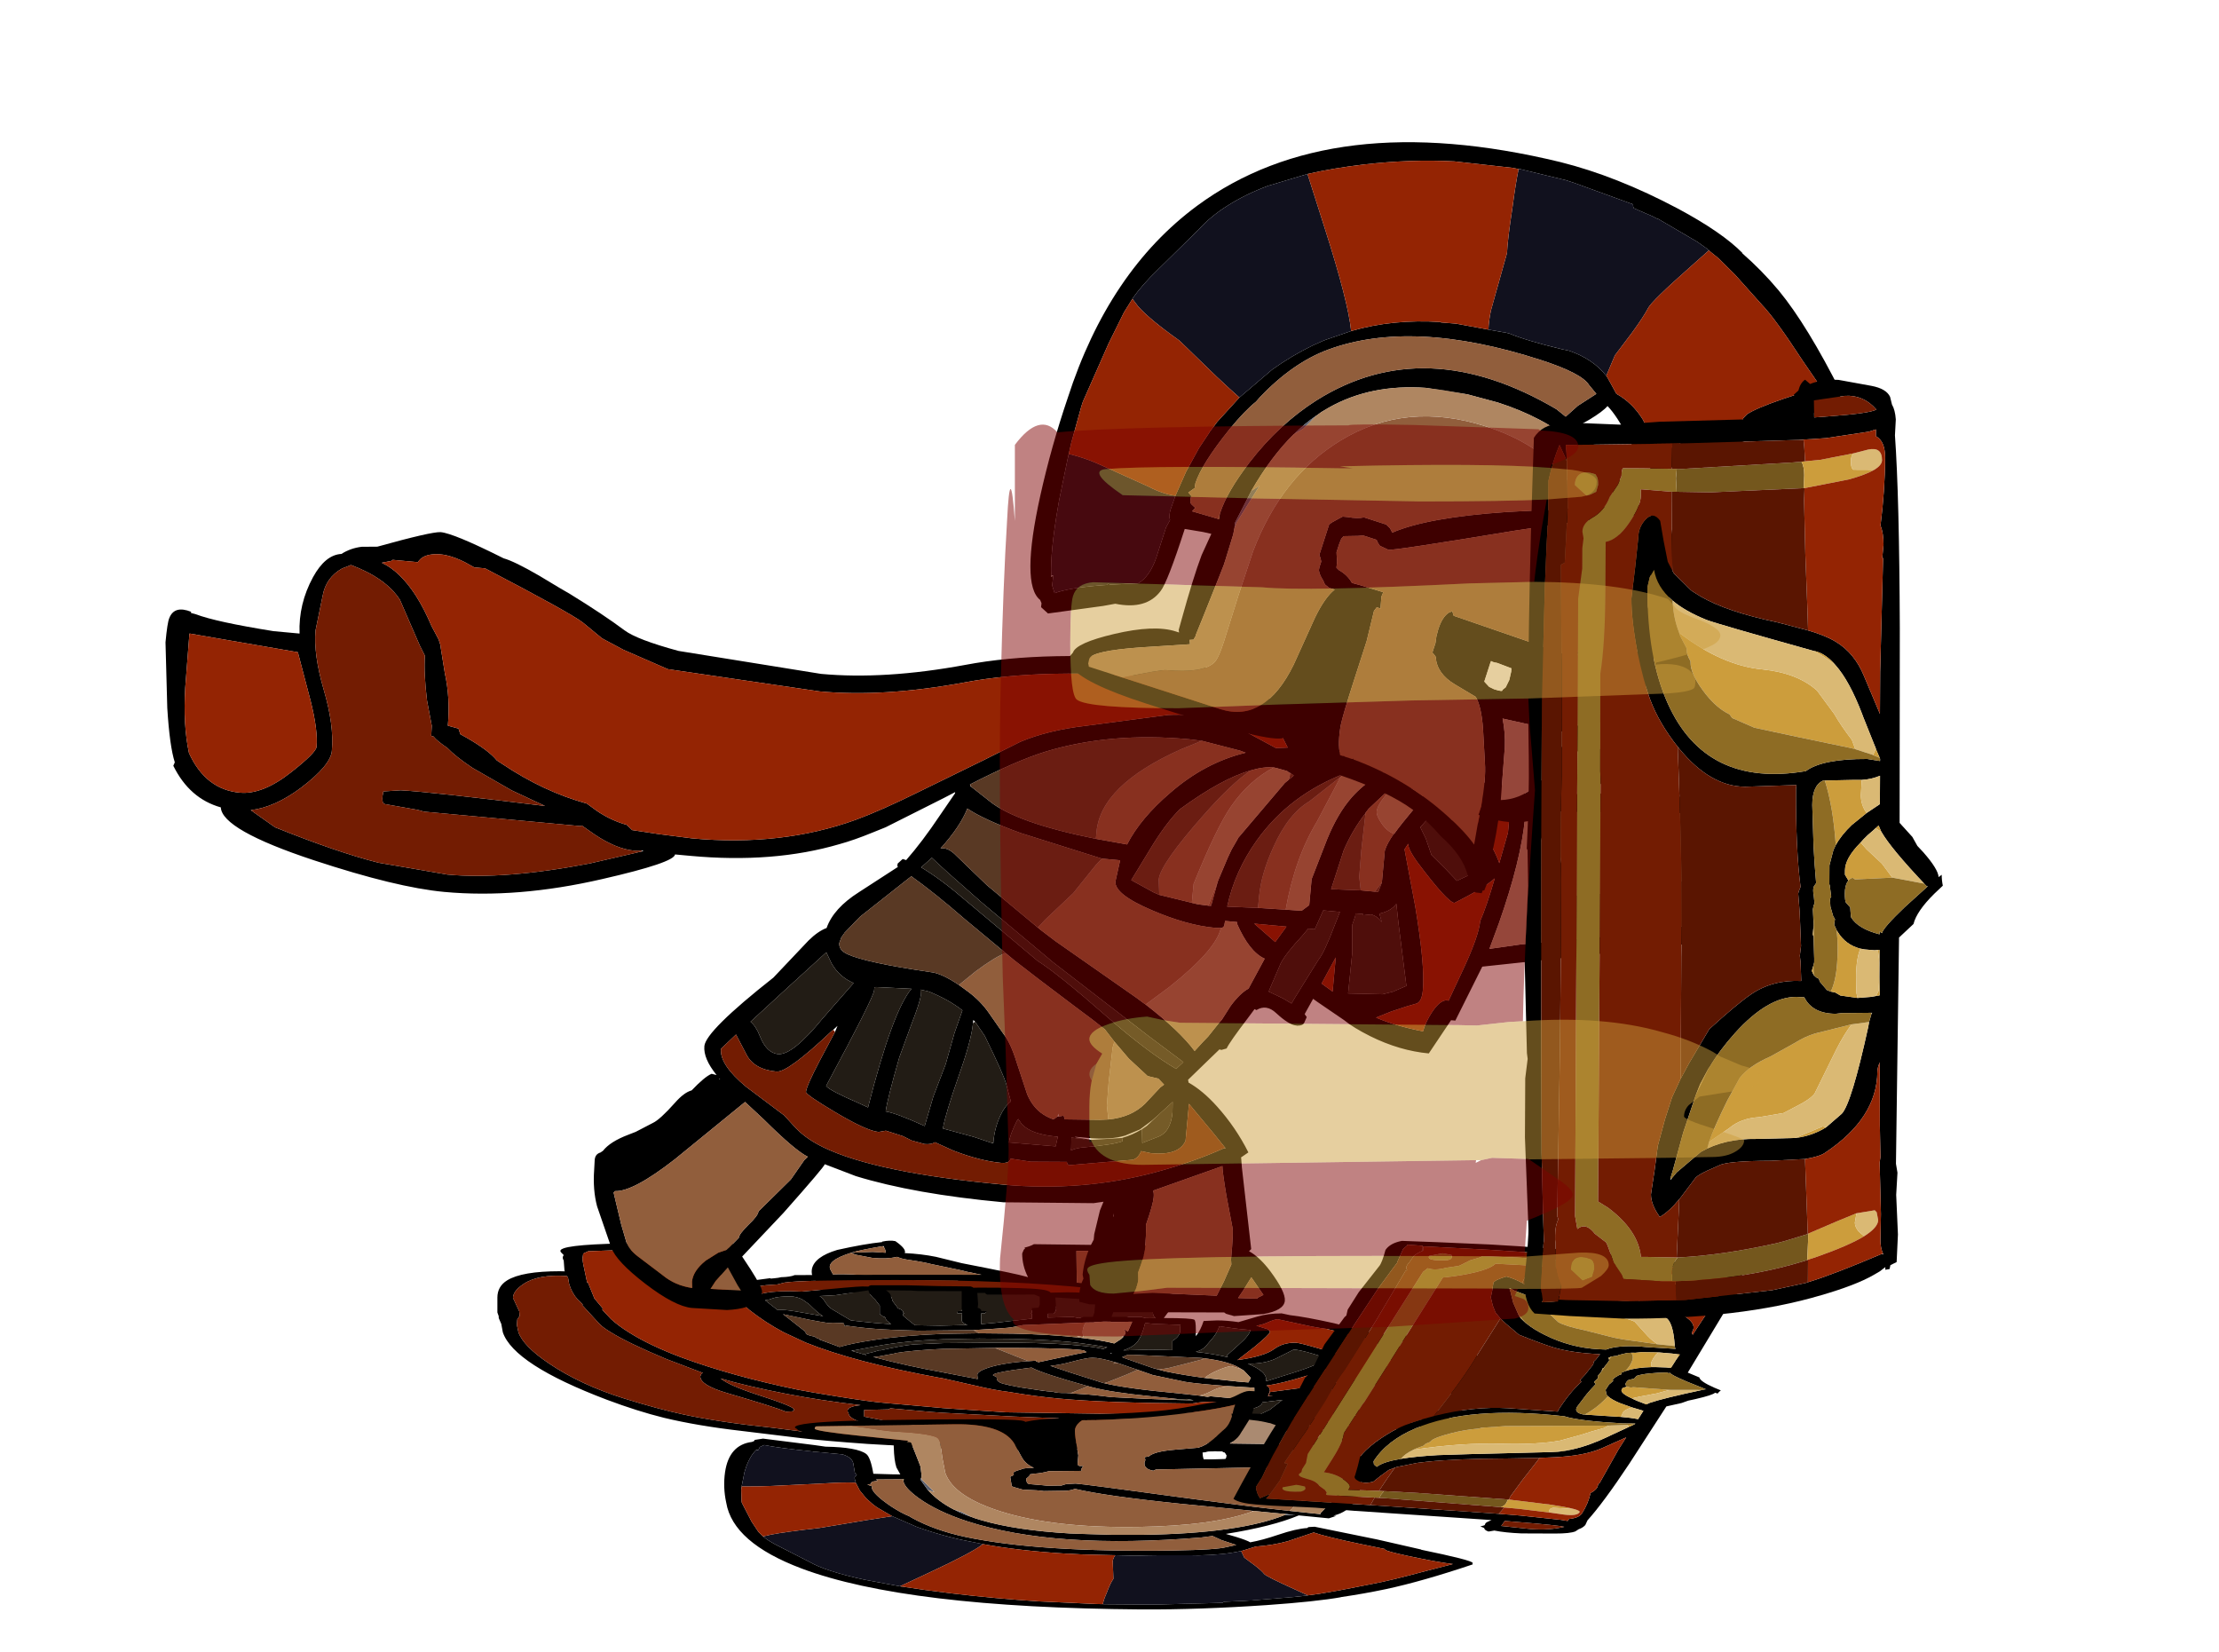<?xml version="1.0" encoding="UTF-8" standalone="no"?>
<svg xmlns:ffdec="https://www.free-decompiler.com/flash" xmlns:xlink="http://www.w3.org/1999/xlink" ffdec:objectType="frame" height="211.65px" width="284.35px" xmlns="http://www.w3.org/2000/svg">
  <g transform="matrix(1.0, 0.0, 0.0, 1.0, 135.85, 170.75)">
    <filter id="filter0">
      <feOffset dx="3.536" dy="3.535" in="SourceGraphic" result="filterResult0"/>
      <feColorMatrix in="filterResult0" result="filterResult1" type="matrix" values="0 0 0 0 0.0,0 0 0 0 0.0,0 0 0 0 0.0,0 0 0 1 0"/>
      <feColorMatrix in="filterResult1" result="filterResult2" type="matrix" values="1 0 0 0 0,0 1 0 0 0,0 0 1 0 0,0 0 0 0.297 0"/>
    </filter>
    <use ffdec:characterId="324" filter="url(#filter0)" height="192.95" id="shadowMC" transform="matrix(1.0, 0.0, 0.0, -0.3, -135.85, 40.923)" width="278.45" xlink:href="#sprite0"/>
    <use ffdec:characterId="212" height="96.0" transform="matrix(0.996, 0.092, -0.092, 0.996, -113.05, -105.678)" width="208.55" xlink:href="#shape4"/>
    <use ffdec:characterId="213" height="92.85" transform="matrix(0.948, 0.306, -0.306, 0.948, 15.795, -165.681)" width="94.5" xlink:href="#shape2"/>
    <use ffdec:characterId="214" height="120.9" transform="matrix(0.996, 0.005, -0.005, 0.996, 59.9, -122.278)" width="53.75" xlink:href="#shape3"/>
    <use ffdec:characterId="325" height="116.85" transform="matrix(1.0, 0.0, 0.0, 1.0, -7.75, -116.35)" width="97.5" xlink:href="#shape5"/>
  </g>
  <defs>
    <g id="sprite0" transform="matrix(1.0, 0.0, 0.0, 1.0, 129.95, 170.75)">
      <use ffdec:characterId="312" height="34.0" transform="matrix(1.0, 0.0, 0.0, 1.0, -29.45, -32.6)" width="46.45" xlink:href="#shape0"/>
      <use ffdec:characterId="313" height="88.65" transform="matrix(1.0, 0.0, 0.0, 1.0, -69.75, -88.3)" width="126.0" xlink:href="#shape1"/>
      <use ffdec:characterId="213" height="92.85" transform="matrix(0.996, 0.05, -0.05, 0.996, -38.003, -158.738)" width="94.5" xlink:href="#shape2"/>
      <use ffdec:characterId="214" height="120.9" transform="matrix(0.979, -0.186, 0.186, 0.979, 22.316, -116.185)" width="53.75" xlink:href="#shape3"/>
    </g>
    <g id="shape0" transform="matrix(1.0, 0.0, 0.0, 1.0, 29.45, 30.75)">
      <path d="M12.95 -26.5 Q12.9 -23.45 13.5 -20.7 13.9 -18.95 14.5 -17.65 14.4 -14.35 15.15 -10.65 16.0 -6.45 16.0 -4.15 L16.0 -2.5 16.2 -2.15 Q17.0 -0.8 17.0 0.1 L16.85 1.0 14.95 1.1 -1.0 1.75 Q-1.45 0.85 -2.25 0.25 L-2.1 0.1 -2.3 -0.65 -2.5 -2.2 Q-2.5 -7.45 -1.75 -12.35 L-2.0 -12.1 Q-3.15 -10.95 -10.25 -6.35 L-13.55 -3.65 Q-15.4 -2.4 -17.55 -2.05 -17.3 -0.3 -18.75 3.05 -19.45 3.55 -20.45 2.85 L-20.45 2.65 Q-22.7 1.9 -26.2 -0.7 -29.15 -3.65 -29.45 -8.95 -29.6 -12.5 -28.75 -14.35 L-28.7 -15.0 -28.6 -15.4 -28.85 -15.65 -28.6 -15.7 -28.15 -17.65 -26.9 -18.3 -26.3 -18.3 -24.75 -18.95 -22.7 -19.4 Q-19.2 -20.1 -17.0 -22.3 L-15.95 -22.65 Q-12.55 -25.45 -9.55 -26.65 -3.2 -29.1 1.3 -24.6 L1.55 -24.35 Q3.4 -28.25 5.9 -29.95 8.6 -31.75 10.8 -29.6 L12.95 -26.5 M9.0 -1.4 L10.65 -4.2 Q11.5 -5.55 13.6 -5.2 L13.5 -7.7 12.95 -11.05 Q12.55 -13.2 12.5 -14.45 L12.45 -16.6 11.75 -16.5 4.5 -15.45 4.45 -1.1 5.85 -1.1 9.0 -1.05 9.05 -1.05 9.35 -1.05 9.0 -1.4 M13.2 -2.85 L10.5 -1.05 14.0 -0.95 13.2 -2.85 M-12.4 -15.5 Q-13.25 -14.75 -18.35 -12.85 -23.95 -10.75 -26.75 -11.15 L-27.05 -9.25 Q-27.7 -5.3 -24.4 -1.9 L-24.15 -1.65 Q-23.2 -0.7 -20.4 0.9 -20.35 0.85 -20.25 0.95 L-20.2 0.4 Q-19.95 -1.05 -20.0 -1.9 L-21.65 -1.55 -24.15 -1.85 Q-24.25 -1.85 -24.35 -1.95 L-23.9 -2.7 -21.7 -4.1 Q-19.8 -4.7 -18.55 -3.65 L-18.0 -4.3 Q-17.55 -4.75 -16.05 -5.45 -14.7 -6.2 -14.2 -6.7 L-11.9 -8.3 Q-10.1 -9.5 -9.6 -10.0 L-7.65 -11.35 Q-9.0 -11.9 -10.45 -13.35 L-12.3 -15.4 -12.35 -15.55 -12.4 -15.5" fill="#000000" fill-rule="evenodd" stroke="none"/>
      <path d="M9.0 -1.05 L9.0 -1.4 9.05 -1.05 9.0 -1.05" fill="#5b6171" fill-rule="evenodd" stroke="none"/>
      <path d="M9.0 -1.05 L5.85 -1.1 4.45 -1.1 4.5 -15.45 11.75 -16.5 12.45 -16.6 12.5 -14.45 Q12.55 -13.2 12.95 -11.05 L13.5 -7.7 13.6 -5.2 Q11.5 -5.55 10.65 -4.2 L9.0 -1.4 9.0 -1.05 M-24.4 -1.9 Q-27.7 -5.3 -27.05 -9.25 L-26.75 -11.15 Q-23.95 -10.75 -18.35 -12.85 -13.25 -14.75 -12.4 -15.5 L-12.3 -15.4 -10.45 -13.35 Q-9.0 -11.9 -7.65 -11.35 L-9.6 -10.0 Q-10.1 -9.5 -11.9 -8.3 L-14.2 -6.7 Q-14.7 -6.2 -16.05 -5.45 -17.55 -4.75 -18.0 -4.3 L-18.55 -3.65 Q-19.8 -4.7 -21.7 -4.1 L-23.9 -2.7 -24.35 -1.95 -24.4 -1.9 M13.2 -2.85 L14.0 -0.95 10.5 -1.05 13.2 -2.85 M-24.15 -1.85 L-21.65 -1.55 -20.0 -1.9 Q-19.95 -1.05 -20.2 0.4 L-20.4 0.9 Q-23.2 -0.7 -24.15 -1.65 L-24.15 -1.85" fill="#915e3c" fill-rule="evenodd" stroke="none"/>
    </g>
    <g id="shape1" transform="matrix(1.0, 0.0, 0.0, 1.0, 79.5, 39.65)">
      <path d="M28.15 -32.2 L28.5 -32.5 29.2 -32.35 29.5 -31.85 32.4 -31.2 34.0 -31.05 39.05 -29.25 Q40.25 -28.8 40.95 -27.75 L42.15 -26.35 44.0 -22.85 43.75 -22.3 43.75 -22.25 Q45.0 -19.8 45.0 -16.25 L44.85 -13.4 44.4 -12.4 44.75 -11.0 46.1 -6.45 Q46.5 -4.65 46.5 -2.55 46.5 3.3 41.8 7.0 37.95 10.05 33.3 10.05 L27.7 14.8 Q24.05 17.5 22.05 18.25 L21.0 19.0 Q19.3 19.0 17.9 17.65 L15.5 15.3 15.5 15.25 Q14.0 16.0 12.75 16.0 L11.0 15.75 Q10.6 11.65 10.05 9.5 L10.0 9.2 10.0 9.55 10.0 12.0 Q10.0 16.0 9.8 16.3 9.4 17.0 6.0 17.0 L5.9 17.0 6.75 20.85 7.4 25.3 7.5 26.0 7.5 26.2 7.5 26.3 Q7.2 27.6 4.45 28.75 L-2.25 31.05 -14.85 35.45 -28.75 35.5 -41.4 35.35 Q-41.95 34.55 -43.15 34.45 -43.4 34.2 -44.0 34.0 L-44.5 33.85 -44.5 34.05 -46.2 33.3 -47.55 32.65 -47.8 33.35 Q-48.7 36.5 -48.7 39.3 L-48.5 40.8 -48.5 46.15 -48.0 46.1 -48.0 46.35 Q-48.0 47.45 -47.55 47.95 L-46.85 48.45 -47.0 48.5 -55.25 49.0 -58.3 48.95 -59.0 49.0 Q-69.1 49.0 -71.0 46.8 -71.6 46.1 -71.35 45.1 L-71.0 43.9 Q-71.25 42.85 -71.0 41.6 L-70.9 37.2 -70.85 36.95 -71.5 37.0 Q-76.35 37.0 -78.25 33.1 -79.5 30.5 -79.5 25.75 L-79.5 19.4 -79.3 17.5 -79.35 17.5 -79.3 16.8 -79.0 14.5 -78.8 10.9 Q-77.4 -2.8 -65.5 -17.85 -61.55 -22.8 -58.15 -25.6 -53.85 -29.05 -48.1 -31.25 L-40.55 -34.3 Q-37.55 -35.45 -32.1 -36.75 L-25.25 -38.05 -22.4 -38.65 -20.1 -39.25 -19.5 -39.25 -13.4 -39.35 -9.85 -39.65 -9.8 -39.6 Q-0.7 -38.65 3.7 -36.05 L4.1 -35.8 4.25 -36.35 Q7.5 -37.0 12.45 -36.2 16.85 -35.5 19.55 -34.25 L26.55 -32.6 28.15 -32.2 M28.15 -14.65 L28.0 -16.6 Q27.65 -17.25 27.55 -18.1 L27.5 -20.35 27.2 -22.75 Q27.25 -23.8 27.85 -24.3 L28.15 -25.2 Q29.25 -28.3 30.0 -29.0 L28.65 -29.85 26.5 -26.6 Q26.85 -26.55 26.35 -26.5 L26.5 -26.35 26.25 -25.8 Q26.05 -25.5 25.25 -25.5 24.8 -25.5 20.6 -27.5 L19.1 -28.2 Q20.9 -26.1 21.95 -23.2 23.5 -17.9 24.85 -15.3 L28.25 -13.1 28.0 -14.0 27.9 -14.55 27.9 -14.5 28.65 -13.35 28.15 -14.65 M21.5 -29.85 L21.5 -29.9 Q21.5 -31.0 21.65 -31.45 20.1 -31.65 19.5 -32.0 16.55 -33.7 11.95 -33.8 L6.15 -34.05 Q7.85 -32.3 9.5 -29.5 10.4 -29.15 11.4 -28.05 13.5 -25.7 13.5 -24.35 L13.35 -23.95 14.4 -23.5 Q18.5 -21.65 18.5 -19.25 L18.5 -19.0 21.1 -17.95 19.5 -22.1 17.0 -26.1 Q15.3 -28.55 15.05 -29.5 L13.85 -30.3 Q12.15 -31.4 12.0 -32.85 13.25 -33.7 15.0 -32.35 L16.1 -31.35 Q18.2 -31.55 21.5 -29.85 M23.2 -28.9 L24.5 -28.05 Q24.6 -29.05 25.6 -30.0 L26.55 -30.85 24.85 -31.1 24.4 -30.65 23.5 -29.6 23.2 -28.9 M38.7 -26.65 L38.3 -27.25 Q37.0 -28.3 35.05 -28.75 L33.45 -29.2 32.55 -28.05 30.4 -24.7 30.3 -24.6 30.3 -24.5 30.0 -24.4 30.0 -24.0 30.0 -23.9 30.5 -24.4 30.65 -24.6 Q33.1 -26.9 36.5 -26.9 L38.7 -26.6 39.6 -26.25 39.5 -26.7 39.0 -26.75 38.7 -26.65 M3.8 -25.85 L3.9 -25.8 6.5 -25.6 10.55 -24.85 9.75 -26.35 7.85 -27.85 7.7 -27.95 7.5 -27.7 7.5 -28.05 7.0 -28.4 7.05 -29.0 7.15 -29.05 4.55 -32.5 Q3.4 -33.95 -4.75 -36.2 L-7.65 -37.05 -13.4 -37.05 -17.9 -36.8 -21.0 -37.0 -22.4 -36.7 Q-23.55 -36.35 -24.5 -35.7 L-25.0 -35.6 -25.2 -35.65 -27.85 -35.25 Q-33.1 -34.5 -37.65 -32.65 L-44.25 -29.85 Q-51.05 -27.5 -55.7 -24.15 -58.85 -21.9 -63.25 -17.35 -68.9 -11.45 -72.95 -2.25 -76.15 4.95 -76.8 10.9 L-77.0 14.05 -76.95 16.4 -76.65 17.9 -76.7 19.9 -77.4 24.9 -77.5 25.55 Q-77.5 28.55 -76.15 31.55 -74.25 35.8 -70.6 34.95 L-70.45 34.3 -70.3 31.5 Q-69.95 27.65 -69.2 24.9 L-68.55 22.8 -68.65 22.6 -68.55 22.25 -66.5 14.8 Q-66.05 13.1 -64.95 10.9 -62.75 6.35 -57.85 -0.5 L-53.15 -6.45 -53.35 -6.7 -53.5 -7.9 Q-53.5 -11.65 -50.1 -15.0 -43.95 -21.0 -42.5 -23.0 L-41.75 -22.85 Q-41.5 -22.8 -41.5 -22.0 -41.5 -20.75 -46.25 -15.65 -49.75 -11.85 -50.9 -8.8 -47.45 -12.15 -42.5 -15.35 -38.15 -18.15 -32.95 -20.2 -34.15 -20.55 -34.5 -21.7 -34.75 -22.6 -34.5 -23.6 -34.5 -27.35 -29.2 -30.2 -27.75 -31.0 -22.4 -33.1 L-17.5 -35.0 -16.75 -34.75 Q-16.5 -34.6 -16.5 -33.8 -16.5 -32.55 -20.6 -31.15 L-22.4 -30.45 Q-27.75 -28.4 -32.5 -25.1 L-32.5 -22.25 -29.35 -22.0 -29.15 -21.55 -23.9 -23.1 -22.4 -23.45 -13.4 -25.05 -8.0 -25.75 Q-8.0 -26.0 3.55 -26.0 L3.8 -25.85 M15.5 -19.45 L15.75 -19.45 15.5 -19.8 Q14.5 -21.45 13.8 -21.75 11.0 -23.05 9.1 -23.35 L7.7 -23.6 7.5 -24.0 5.7 -23.65 5.65 -23.75 5.5 -24.0 Q4.45 -24.25 3.9 -24.0 L3.35 -24.3 2.1 -24.05 -13.4 -23.3 -14.35 -23.25 -20.0 -22.0 -22.4 -21.45 -24.05 -20.95 -29.85 -19.25 Q-31.85 -18.7 -36.0 -16.45 -39.3 -14.7 -41.0 -13.6 -49.5 -7.75 -56.0 0.3 -60.05 5.4 -62.65 10.9 -64.0 13.7 -64.95 16.6 L-66.05 20.5 -66.0 21.1 -66.95 24.9 -67.0 25.1 -67.05 25.25 -67.9 32.2 -68.0 32.15 -68.0 32.2 -68.5 40.05 -68.6 42.25 -68.5 44.55 -67.85 45.55 -63.65 46.05 -56.85 46.5 -54.45 46.45 -50.0 46.3 Q-50.45 45.45 -50.7 44.0 L-51.0 40.85 -50.95 38.6 -51.0 38.6 -51.0 38.4 Q-51.0 32.25 -48.7 24.9 L-47.2 20.45 Q-45.15 15.05 -42.8 10.9 L-40.0 6.55 Q-33.7 -1.9 -22.85 -8.5 L-22.4 -8.75 -18.2 -11.9 Q-15.9 -13.75 -13.85 -14.6 L-13.4 -14.85 Q-10.45 -16.5 -7.5 -17.4 -1.75 -19.2 9.55 -19.5 L9.75 -19.35 9.75 -19.4 Q10.65 -18.75 12.0 -18.75 13.3 -18.75 14.2 -19.4 L15.5 -19.45 M14.35 -12.1 L17.5 -12.75 17.5 -15.0 16.35 -16.15 Q15.65 -16.85 15.55 -17.5 L14.6 -17.2 14.25 -17.15 11.9 -16.4 11.5 -16.65 10.5 -16.15 7.75 -15.15 Q1.05 -13.1 -1.75 -10.8 L-1.85 -10.75 -6.15 -6.2 -8.65 -3.4 Q-7.5 -3.1 -5.95 -1.7 -4.0 0.05 -3.25 0.05 -2.25 0.05 -0.25 -1.95 L0.0 -2.2 1.1 -3.45 1.35 -3.75 2.55 -5.1 4.5 -7.35 8.65 -10.25 Q10.3 -11.15 14.35 -12.1 M19.5 11.3 L19.25 12.2 19.05 12.4 17.75 13.75 Q18.5 14.1 19.1 15.0 20.1 16.5 20.5 16.5 L23.5 14.35 Q24.85 13.3 25.95 12.75 L26.8 12.35 31.3 8.75 Q32.85 7.05 34.0 3.85 35.0 0.95 35.0 -1.05 35.0 -3.05 34.0 -4.4 L34.0 -4.45 33.65 -6.2 33.6 -6.35 33.3 -7.0 32.4 -7.55 32.35 -7.6 27.5 -11.0 23.05 -13.05 19.5 -14.6 19.35 -16.15 19.85 -16.05 19.8 -16.1 19.25 -16.4 19.5 -14.0 Q19.5 -12.6 19.05 -11.8 20.85 -11.1 24.05 -7.8 29.0 -2.75 29.0 -0.05 29.0 0.85 26.05 3.75 23.25 6.5 22.75 6.5 21.15 6.5 20.05 3.8 18.8 0.65 15.35 -0.95 L15.35 -0.9 17.5 4.65 Q19.5 10.15 19.5 11.05 L19.5 11.1 19.5 11.3 M7.75 -22.5 L7.8 -22.4 7.75 -22.4 7.75 -22.5 M6.5 -17.85 L3.35 -17.45 -0.85 -16.75 Q-3.0 -15.8 -4.5 -15.5 L-6.1 -15.15 -6.6 -15.0 Q-7.75 -15.1 -8.35 -14.45 -9.15 -14.35 -9.75 -13.85 L-9.5 -14.05 -9.8 -13.95 -12.5 -12.6 -13.4 -12.0 -14.05 -11.6 -14.0 -11.5 Q-15.5 -10.8 -15.5 -8.85 L-15.5 -8.3 -16.0 -7.4 Q-16.0 -6.5 -13.4 -5.2 L-12.4 -4.75 -11.05 -4.15 Q-9.65 -6.7 -3.85 -12.05 L-3.25 -12.6 Q-0.75 -14.75 4.25 -16.4 L8.0 -17.7 8.05 -17.7 8.85 -17.55 9.7 -18.05 9.55 -18.15 8.55 -18.05 7.9 -18.0 6.5 -17.85 M4.5 -4.35 L1.1 -0.4 0.55 0.3 0.8 0.65 1.25 1.3 1.45 1.3 1.65 1.3 1.85 1.3 2.05 1.3 10.55 0.0 10.75 -0.05 Q11.65 -0.4 12.4 -0.85 14.6 -2.15 15.75 -4.6 L16.15 -5.4 17.05 -8.55 17.0 -8.85 16.75 -10.45 16.75 -10.5 17.25 -10.65 16.35 -10.4 15.3 -10.1 15.05 -10.0 11.3 -8.65 Q8.45 -7.4 6.05 -5.75 L4.5 -4.35 M16.75 -2.5 Q19.05 -2.5 20.5 0.1 L22.55 3.55 Q23.25 3.45 24.9 1.85 26.5 0.3 26.5 -0.1 26.5 -2.2 22.15 -6.7 L19.0 -10.0 19.0 -9.0 Q19.0 -5.75 16.7 -2.55 L16.65 -2.5 16.75 -2.5 M30.55 -21.25 L30.0 -18.05 Q30.0 -16.9 30.75 -15.05 31.5 -13.15 31.5 -12.25 L31.5 -11.95 32.75 -11.9 33.55 -11.6 36.5 -12.85 Q37.8 -13.25 41.15 -14.6 L42.45 -14.5 43.0 -16.3 Q43.0 -18.95 42.0 -21.0 40.45 -24.25 36.9 -24.25 32.05 -24.25 30.55 -21.25 M33.0 -7.75 L32.9 -7.75 33.0 -7.65 33.0 -7.75 M34.7 -9.0 L34.1 -8.4 34.3 -8.25 Q39.0 -9.3 41.15 -3.8 42.3 -0.85 42.5 3.0 L43.0 2.45 44.25 0.25 44.5 -2.55 44.5 -2.85 Q43.3 -11.35 42.25 -11.35 37.45 -11.35 35.4 -9.85 L34.7 -9.0 M35.6 -6.0 Q35.6 -5.65 36.05 -5.45 L36.4 -4.5 36.75 -3.2 37.0 -1.0 Q37.0 3.25 35.5 6.6 L36.0 6.35 35.2 7.4 Q37.4 6.9 38.25 6.3 L40.2 4.95 40.75 4.6 Q40.25 3.7 40.05 2.35 L39.5 -1.5 Q39.0 -3.4 37.85 -4.9 36.6 -6.65 35.05 -6.85 L35.6 -6.35 35.6 -6.0 M13.05 13.5 L14.8 12.65 Q15.75 12.2 17.0 11.9 16.9 9.7 15.5 5.6 L14.0 1.1 14.1 0.5 14.0 0.3 14.0 0.35 Q12.2 1.75 10.0 2.55 10.65 3.15 11.15 4.5 L12.0 7.8 Q12.65 10.2 13.0 13.3 L13.0 13.5 13.05 13.5 M6.05 3.4 L4.0 3.5 0.7 3.2 Q2.05 4.65 2.6 7.25 3.15 9.9 3.5 14.8 L3.8 14.8 4.65 14.5 8.05 14.1 8.0 13.25 8.0 11.85 Q8.0 9.15 7.0 7.25 L7.0 3.3 6.05 3.4 M0.7 8.9 L0.45 8.1 -0.45 6.15 Q-1.55 7.1 -3.4 8.0 L-4.95 8.65 Q-8.45 9.95 -13.4 10.35 L-17.75 10.5 -17.8 10.5 -22.4 10.25 Q-27.5 9.6 -31.45 7.55 -34.1 6.2 -35.65 4.65 L-38.25 7.85 -38.1 7.95 Q-38.65 8.35 -38.85 9.1 L-38.9 9.1 Q-40.0 9.75 -40.0 10.75 L-39.95 10.95 -42.35 17.25 -42.9 18.65 -39.55 16.3 Q-38.4 15.55 -37.15 14.9 L-36.5 15.0 -35.4 14.9 -35.1 14.75 -35.0 13.5 -34.75 13.75 -33.0 13.0 Q-31.25 12.3 -28.75 11.95 L-25.5 11.6 -18.5 11.85 -15.5 12.5 Q-13.9 12.8 -13.3 13.25 L-12.8 13.6 -12.15 14.0 -4.1 15.1 -3.05 15.15 -3.0 15.25 -1.75 15.5 Q-0.5 15.5 -1.0 15.3 L1.85 15.45 1.3 11.25 0.8 12.2 1.0 11.0 Q1.0 9.8 0.6 9.1 L0.8 9.2 0.7 8.9 M4.15 16.95 L3.5 17.0 3.35 17.2 Q3.15 17.2 3.05 17.5 L-0.8 17.5 -0.6 19.3 -0.5 24.5 1.5 23.25 Q3.2 22.35 4.55 22.2 L4.5 19.35 Q4.5 17.9 4.85 17.0 L4.15 16.95 M0.0 26.5 L-0.7 26.25 -0.8 26.15 -2.25 27.05 Q-4.2 28.0 -6.5 28.0 L-8.6 27.85 Q-8.85 28.85 -9.9 29.25 -11.75 30.0 -17.75 30.0 L-18.5 29.95 -18.6 30.2 -18.85 30.5 -22.9 30.65 -27.0 31.0 -31.6 31.0 -31.8 30.85 -31.95 30.45 -32.75 30.5 Q-33.5 30.5 -40.5 28.3 L-42.0 28.5 Q-44.6 28.5 -45.9 27.15 L-46.85 30.35 -46.35 30.45 -45.05 31.05 -43.65 31.35 -42.7 32.15 Q-40.6 33.25 -28.5 33.25 -13.2 33.25 -3.15 29.6 1.45 27.95 5.45 25.65 L5.0 24.7 4.1 25.15 0.0 26.5 M-11.45 -1.4 Q-12.5 -1.65 -13.4 -2.0 -15.0 -2.7 -16.15 -3.75 -18.0 -5.55 -18.0 -7.25 L-17.95 -9.05 -22.35 -6.25 -22.4 -6.2 Q-26.95 -3.5 -31.35 0.4 L-30.65 0.6 -28.55 1.9 -28.55 2.0 Q-26.3 3.25 -22.4 3.85 L-15.75 4.25 -15.25 4.25 -13.4 4.25 Q-5.75 4.15 -4.3 3.15 L-4.0 2.45 -5.3 1.6 -10.15 -1.85 -10.5 -1.5 -10.4 -1.2 -11.45 -1.4 M-33.8 3.2 L-30.95 5.0 Q-27.3 7.25 -22.4 7.95 L-17.75 8.25 -13.4 8.1 Q-7.85 7.7 -4.5 6.15 -2.75 5.35 -1.35 4.55 L-1.85 3.75 Q-2.5 4.4 -4.25 5.05 -7.6 6.3 -13.4 6.5 L-15.25 6.5 -22.4 6.3 -26.1 5.75 Q-27.6 5.3 -30.4 3.2 L-30.55 3.25 -31.25 2.55 -32.5 1.55 -32.2 1.3 -32.25 1.2 -34.05 2.95 -34.15 3.05 -33.8 3.2 M-1.0 1.95 L-0.75 2.1 -0.85 1.8 -1.0 1.95 M-11.0 16.75 L-10.95 16.75 -11.0 16.75 -13.8 15.7 Q-15.65 14.9 -17.45 14.45 L-17.5 14.45 -17.5 14.5 -17.5 19.0 -17.0 19.0 -17.0 19.15 -16.8 19.95 -17.5 20.0 -17.5 20.5 -17.7 21.1 -17.95 21.35 -17.9 23.0 -18.0 27.75 -17.0 27.75 -16.95 27.45 -16.75 27.05 -13.0 27.0 -10.7 27.05 -10.0 26.1 -10.0 22.8 -10.15 21.45 -11.0 21.25 -11.0 19.2 -11.05 19.2 -11.15 18.9 -11.0 18.9 -11.0 16.75 M-20.0 15.85 Q-19.85 14.7 -19.25 14.05 L-22.75 13.75 -26.0 13.95 -26.65 15.65 -27.5 18.0 -27.5 18.95 -27.3 18.95 -27.45 19.25 -27.5 19.35 -27.5 19.8 Q-27.65 20.65 -28.15 21.15 L-28.85 24.25 -28.9 24.9 -29.15 27.15 Q-29.35 28.1 -29.7 28.85 L-26.5 28.75 -25.55 28.55 -20.0 28.5 -20.0 20.0 -20.5 19.95 -20.55 19.0 -19.95 19.0 -20.0 17.4 -20.0 15.85 M-4.4 17.5 L-5.0 17.0 -5.8 17.5 -9.0 17.2 -8.95 18.0 -8.95 18.85 -8.25 18.85 Q-7.85 19.9 -7.9 21.45 L-8.0 25.8 -3.0 24.7 -2.55 24.6 -2.9 22.9 -3.0 19.3 -3.2 17.5 -4.4 17.5 M-33.0 15.55 L-34.2 16.0 -36.6 20.75 Q-37.1 21.65 -37.7 24.9 L-37.8 25.35 -38.2 26.4 -36.2 26.75 -31.95 28.85 Q-31.9 27.5 -31.35 25.65 L-31.1 24.9 -30.5 22.3 -30.5 18.75 -30.0 17.45 -29.85 17.55 -29.65 16.1 -29.05 14.4 Q-31.05 14.8 -33.0 15.55 M-37.75 17.8 L-40.6 19.45 Q-42.35 20.5 -43.0 20.5 L-43.6 20.45 -45.2 24.6 -44.7 24.9 -44.25 25.4 Q-43.6 26.25 -42.0 26.25 -41.15 26.25 -40.4 24.9 L-39.55 22.9 Q-38.4 19.05 -37.85 18.0 L-37.75 17.8" fill="#000000" fill-rule="evenodd" stroke="none"/>
      <path d="M23.2 -28.9 L23.5 -29.6 24.4 -30.65 24.85 -31.1 26.55 -30.85 25.6 -30.0 Q24.6 -29.05 24.5 -28.05 L23.2 -28.9 M10.5 -16.15 L10.5 -16.1 Q11.15 -15.7 12.4 -13.55 13.1 -12.4 14.35 -12.1 10.3 -11.15 8.65 -10.25 L4.5 -7.35 2.55 -5.1 1.05 -7.25 -1.25 -10.3 -1.75 -10.8 Q1.05 -13.1 7.75 -15.15 L10.5 -16.15 M6.5 -17.85 L8.05 -17.7 8.0 -17.7 4.25 -16.4 Q-0.75 -14.75 -3.25 -12.6 L-3.85 -12.05 -4.2 -12.6 -6.1 -15.15 -4.5 -15.5 Q-3.0 -15.8 -0.85 -16.75 L3.35 -17.45 6.5 -17.85 M0.0 -2.2 L-0.25 -1.95 -0.6 -2.5 0.0 -2.2 M10.75 -0.05 L11.0 -0.5 8.7 -2.5 6.5 -4.35 Q5.4 -5.05 4.95 -4.7 L4.5 -4.35 6.05 -5.75 Q8.45 -7.4 11.3 -8.65 L11.15 -8.55 Q11.45 -7.55 12.3 -6.1 13.6 -4.0 14.5 -3.5 L15.85 -4.8 16.15 -5.4 15.75 -4.6 Q14.6 -2.15 12.4 -0.85 11.65 -0.4 10.75 -0.05 M33.0 -7.75 L33.0 -7.65 32.9 -7.75 33.0 -7.75 M-4.95 8.65 L-5.3 9.5 -5.2 9.3 -4.4 8.8 -4.5 10.5 Q-4.55 12.85 -4.1 15.1 L-12.15 14.0 -12.8 13.6 -13.3 13.25 Q-13.9 12.8 -15.5 12.5 L-18.5 11.85 -18.0 10.9 -17.8 10.5 -17.75 10.5 -13.4 10.35 Q-8.45 9.95 -4.95 8.65 M-15.75 4.25 L-13.4 1.15 -13.3 1.0 -11.45 -1.4 -10.4 -1.2 -10.5 -1.5 -10.15 -1.85 -5.3 1.6 -4.0 2.45 -4.3 3.15 Q-5.75 4.15 -13.4 4.25 L-15.25 4.25 -15.75 4.25 M-6.0 11.15 L-5.8 10.6 -6.1 11.35 -6.0 11.15" fill="#915e3c" fill-rule="evenodd" stroke="none"/>
      <path d="M21.5 -29.9 L21.5 -29.85 Q18.2 -31.55 16.1 -31.35 L15.0 -32.35 Q13.25 -33.7 12.0 -32.85 12.15 -31.4 13.85 -30.3 L15.05 -29.5 Q15.3 -28.55 17.0 -26.1 L19.5 -22.1 21.1 -17.95 18.5 -19.0 18.5 -19.25 Q18.5 -21.65 14.4 -23.5 L13.35 -23.95 13.5 -24.35 Q13.5 -25.7 11.4 -28.05 10.4 -29.15 9.5 -29.5 7.85 -32.3 6.15 -34.05 L11.95 -33.8 Q16.55 -33.7 19.5 -32.0 20.1 -31.65 21.65 -31.45 21.5 -31.0 21.5 -29.9 M16.7 -2.55 Q19.0 -5.75 19.0 -9.0 L19.0 -10.0 22.15 -6.7 Q26.5 -2.2 26.5 -0.1 26.5 0.3 24.9 1.85 23.25 3.45 22.55 3.55 L20.5 0.1 Q19.05 -2.5 16.75 -2.5 L16.7 -2.55 M14.1 0.5 L14.0 1.1 15.5 5.6 Q16.9 9.7 17.0 11.9 15.75 12.2 14.8 12.65 L13.05 13.5 13.0 13.3 Q12.65 10.2 12.0 7.8 L11.15 4.5 Q10.65 3.15 10.0 2.55 12.2 1.75 14.0 0.35 L14.1 0.5 M6.05 3.4 L7.0 3.3 7.0 7.25 Q8.0 9.15 8.0 11.85 L8.0 13.25 8.05 14.1 4.65 14.5 3.8 14.8 3.5 14.8 Q3.15 9.9 2.6 7.25 2.05 4.65 0.7 3.2 L4.0 3.5 6.05 3.4 M4.15 16.95 L4.85 17.0 Q4.5 17.9 4.5 19.35 L4.55 22.2 Q3.2 22.35 1.5 23.25 L-0.5 24.5 -0.6 19.3 -0.8 17.5 3.05 17.5 Q3.15 17.2 3.35 17.2 L3.5 17.0 4.15 16.95 M-34.05 2.95 L-32.25 1.2 -32.2 1.3 -32.5 1.55 -31.25 2.55 -30.55 3.25 -30.4 3.2 Q-27.6 5.3 -26.1 5.75 L-22.4 6.3 -15.25 6.5 -13.4 6.5 Q-7.6 6.3 -4.25 5.05 -2.5 4.4 -1.85 3.75 L-1.35 4.55 Q-2.75 5.35 -4.5 6.15 -7.85 7.7 -13.4 8.1 L-17.75 8.25 -22.4 7.95 Q-27.3 7.25 -30.95 5.0 L-33.8 3.2 -34.05 2.95 M-17.45 14.45 Q-15.65 14.9 -13.8 15.7 L-11.0 16.75 -11.0 18.9 -11.15 18.9 -11.05 19.2 -11.0 19.2 -11.0 21.25 -10.15 21.45 -10.0 22.8 -10.0 26.1 -10.7 27.05 -13.0 27.0 -16.75 27.05 -16.95 27.45 -17.0 27.75 -18.0 27.75 -17.9 23.0 -17.95 21.35 -17.7 21.1 -17.5 20.5 -17.5 20.0 -16.8 19.95 -17.0 19.15 -17.0 19.0 -17.5 19.0 -17.5 14.5 -17.45 14.45 M-20.0 15.85 L-20.0 17.4 -19.95 19.0 -20.55 19.0 -20.5 19.95 -20.0 20.0 -20.0 28.5 -25.55 28.55 -26.5 28.75 -29.7 28.85 Q-29.35 28.1 -29.15 27.15 L-28.9 24.9 -28.85 24.25 -28.15 21.15 Q-27.65 20.65 -27.5 19.8 L-27.5 19.35 -27.45 19.25 -27.3 18.95 -27.5 18.95 -27.5 18.0 -26.65 15.65 -26.0 13.95 -22.75 13.75 -19.25 14.05 Q-19.85 14.7 -20.0 15.85 M-4.4 17.5 L-3.2 17.5 -3.0 19.3 -2.9 22.9 -2.55 24.6 -3.0 24.7 -8.0 25.8 -7.9 21.45 Q-7.85 19.9 -8.25 18.85 L-8.95 18.85 -8.95 18.0 -9.0 17.2 -5.8 17.5 -5.0 17.0 -4.4 17.5 M-33.0 15.55 Q-31.05 14.8 -29.05 14.4 L-29.65 16.1 -29.85 17.55 -30.0 17.45 -30.5 18.75 -30.5 22.3 -31.1 24.9 -31.35 25.65 Q-31.9 27.5 -31.95 28.85 L-36.2 26.75 -38.2 26.4 -37.8 25.35 -37.7 24.9 Q-37.1 21.65 -36.6 20.75 L-34.2 16.0 -33.0 15.55 M-37.75 17.8 L-37.85 18.0 Q-38.4 19.05 -39.55 22.9 L-40.4 24.9 Q-41.15 26.25 -42.0 26.25 -43.6 26.25 -44.25 25.4 L-44.7 24.9 -45.2 24.6 -43.6 20.45 -43.0 20.5 Q-42.35 20.5 -40.6 19.45 L-37.75 17.8" fill="#221c15" fill-rule="evenodd" stroke="none"/>
      <path d="M30.4 -24.7 L30.65 -24.6 30.5 -24.4 30.3 -24.6 30.4 -24.7 M30.55 -21.25 Q32.05 -24.25 36.9 -24.25 40.45 -24.25 42.0 -21.0 43.0 -18.95 43.0 -16.3 L42.45 -14.5 41.15 -14.6 Q37.8 -13.25 36.5 -12.85 L33.55 -11.6 32.75 -11.9 31.5 -11.95 31.5 -12.25 Q31.5 -13.15 30.75 -15.05 30.0 -16.9 30.0 -18.05 L30.55 -21.25 M35.6 -6.0 L35.6 -6.35 35.05 -6.85 Q36.6 -6.65 37.85 -4.9 39.0 -3.4 39.5 -1.5 L40.05 2.35 Q40.25 3.7 40.75 4.6 L40.2 4.95 38.25 6.3 Q37.4 6.9 35.2 7.4 L36.0 6.35 35.5 6.6 Q37.0 3.25 37.0 -1.0 L36.75 -3.2 36.4 -4.5 36.05 -5.45 Q35.6 -5.65 35.6 -6.0" fill="#aa8a71" fill-rule="evenodd" stroke="none"/>
      <path d="M14.35 -12.1 Q13.1 -12.4 12.4 -13.55 11.15 -15.7 10.5 -16.1 L10.5 -16.15 11.5 -16.65 11.9 -16.4 14.25 -17.15 14.6 -17.2 15.55 -17.5 Q15.65 -16.85 16.35 -16.15 L17.5 -15.0 17.5 -12.75 14.35 -12.1 M11.3 -8.65 L15.05 -10.0 15.3 -10.1 16.35 -10.4 16.75 -10.45 17.0 -8.85 17.05 -8.55 16.15 -5.4 15.85 -4.8 14.5 -3.5 Q13.6 -4.0 12.3 -6.1 11.45 -7.55 11.15 -8.55 L11.3 -8.65 M0.7 8.9 L0.5 8.95 0.6 9.1 Q1.0 9.8 1.0 11.0 L0.8 12.2 1.3 11.25 1.85 15.45 -1.0 15.3 Q-0.5 15.5 -1.75 15.5 L-3.0 15.25 -3.05 15.15 -4.1 15.1 Q-4.55 12.85 -4.5 10.5 L-4.4 8.8 -5.2 9.3 -5.3 9.5 -4.95 8.65 -3.4 8.0 Q-1.55 7.1 -0.45 6.15 L0.45 8.1 0.7 8.9 M-6.0 11.15 L-6.1 11.35 -5.8 10.6 -6.0 11.15" fill="#af8661" fill-rule="evenodd" stroke="none"/>
      <path d="M8.05 -17.7 L6.5 -17.85 7.9 -18.0 8.55 -18.05 9.55 -18.15 9.7 -18.05 8.85 -17.55 8.05 -17.7" fill="#524432" fill-rule="evenodd" stroke="none"/>
      <path d="M30.4 -24.7 L32.55 -28.05 33.45 -29.2 35.05 -28.75 Q37.0 -28.3 38.3 -27.25 L38.7 -26.65 38.7 -26.6 36.5 -26.9 Q33.1 -26.9 30.65 -24.6 L30.4 -24.7 M-1.75 -10.8 L-1.25 -10.3 1.05 -7.25 2.55 -5.1 1.35 -3.75 1.1 -3.45 0.0 -2.2 -0.6 -2.5 -0.25 -1.95 Q-2.25 0.05 -3.25 0.05 -4.0 0.05 -5.95 -1.7 -7.5 -3.1 -8.65 -3.4 L-6.15 -6.2 -1.85 -10.75 -1.75 -10.8 M-6.1 -15.15 L-4.2 -12.6 -3.85 -12.05 Q-9.65 -6.7 -11.05 -4.15 L-12.4 -4.75 -13.4 -5.2 Q-16.0 -6.5 -16.0 -7.4 L-15.5 -8.3 -15.5 -8.85 Q-15.5 -10.8 -14.0 -11.5 L-14.05 -11.6 -13.4 -12.0 -12.5 -12.6 -9.8 -13.95 -9.75 -13.85 Q-9.15 -14.35 -8.35 -14.45 -7.75 -15.1 -6.6 -15.0 L-6.1 -15.15 M10.75 -0.05 L10.55 0.0 2.05 1.3 1.85 1.3 1.65 1.3 1.45 1.3 1.25 1.3 0.8 0.65 0.55 0.3 1.1 -0.4 4.5 -4.35 4.95 -4.7 Q5.4 -5.05 6.5 -4.35 L8.7 -2.5 11.0 -0.5 10.75 -0.05 M34.7 -9.0 L35.4 -9.85 Q37.45 -11.35 42.25 -11.35 43.3 -11.35 44.5 -2.85 L44.5 -2.55 44.25 0.25 43.0 2.45 42.5 3.0 Q42.3 -0.85 41.15 -3.8 39.0 -9.3 34.3 -8.25 L34.1 -8.4 34.7 -9.0 M-15.75 4.25 L-22.4 3.85 Q-26.3 3.25 -28.55 2.0 L-28.55 1.9 -30.65 0.6 -31.35 0.4 Q-26.95 -3.5 -22.4 -6.2 L-22.35 -6.25 -17.95 -9.05 -18.0 -7.25 Q-18.0 -5.55 -16.15 -3.75 -15.0 -2.7 -13.4 -2.0 -12.5 -1.65 -11.45 -1.4 L-13.3 1.0 -13.4 1.15 -15.75 4.25 M-17.8 10.5 L-18.0 10.9 -18.5 11.85 -25.5 11.6 -28.75 11.95 Q-31.25 12.3 -33.0 13.0 L-34.75 13.75 -35.0 13.5 -35.1 14.75 -35.4 14.9 -36.5 15.0 -37.15 14.9 Q-38.4 15.55 -39.55 16.3 L-42.9 18.65 -42.35 17.25 -39.95 10.95 -40.0 10.75 Q-40.0 9.75 -38.9 9.1 L-38.85 9.1 Q-38.65 8.35 -38.1 7.95 L-38.25 7.85 -35.65 4.65 Q-34.1 6.2 -31.45 7.55 -27.5 9.6 -22.4 10.25 L-17.8 10.5" fill="#593924" fill-rule="evenodd" stroke="none"/>
      <path d="M13.0 13.3 L13.05 13.5 13.0 13.3" fill="#110e0a" fill-rule="evenodd" stroke="none"/>
      <path d="M15.5 -19.8 L15.5 -19.45 14.2 -19.4 Q13.3 -18.75 12.0 -18.75 10.65 -18.75 9.75 -19.4 L9.55 -19.5 Q-1.75 -19.2 -7.5 -17.4 -10.45 -16.5 -13.4 -14.85 L-13.85 -14.6 Q-15.9 -13.75 -18.2 -11.9 L-22.4 -8.75 -22.85 -8.5 Q-33.7 -1.9 -40.0 6.55 L-42.8 10.9 Q-45.15 15.05 -47.2 20.45 L-48.7 24.9 Q-51.0 32.25 -51.0 38.4 L-51.0 38.6 -50.95 38.6 -51.0 40.85 -50.7 44.0 Q-50.45 45.45 -50.0 46.3 L-54.45 46.45 -56.85 46.5 -63.65 46.05 -67.85 45.55 -68.5 44.55 -68.6 42.25 -68.5 40.05 -68.0 32.2 -67.9 32.2 -67.05 25.25 -67.0 25.1 -66.95 24.9 -66.0 21.1 -66.05 20.5 -64.95 16.6 Q-64.0 13.7 -62.65 10.9 -60.05 5.4 -56.0 0.3 -49.5 -7.75 -41.0 -13.6 -39.3 -14.7 -36.0 -16.45 -31.85 -18.7 -29.85 -19.25 L-24.05 -20.95 -22.4 -21.45 -20.0 -22.0 -14.35 -23.25 -13.4 -23.3 2.1 -24.05 3.35 -24.3 3.9 -24.0 Q4.45 -24.25 5.5 -24.0 L5.65 -23.75 5.7 -23.65 7.5 -24.0 7.7 -23.6 9.1 -23.35 Q11.0 -23.05 13.8 -21.75 14.5 -21.45 15.5 -19.8 M19.5 11.1 L19.5 11.05 Q19.5 10.15 17.5 4.65 L15.35 -0.9 15.35 -0.95 Q18.8 0.65 20.05 3.8 21.15 6.5 22.75 6.5 23.25 6.5 26.05 3.75 29.0 0.85 29.0 -0.05 29.0 -2.75 24.05 -7.8 20.85 -11.1 19.05 -11.8 19.5 -12.6 19.5 -14.0 L19.25 -16.4 19.8 -16.1 19.85 -16.05 19.35 -16.15 19.5 -14.6 23.05 -13.05 27.5 -11.0 32.35 -7.6 32.4 -7.55 33.3 -7.0 33.6 -6.35 33.65 -6.2 34.0 -4.45 34.0 -4.4 Q35.0 -3.05 35.0 -1.05 35.0 0.95 34.0 3.85 32.85 7.05 31.3 8.75 L26.8 12.35 25.95 12.75 Q24.85 13.3 23.5 14.35 L20.5 16.5 Q20.1 16.5 19.1 15.0 18.5 14.1 17.75 13.75 L19.05 12.4 19.25 12.2 19.5 11.3 19.5 11.1 M7.75 -22.5 L7.75 -22.4 7.8 -22.4 7.75 -22.5" fill="#942403" fill-rule="evenodd" stroke="none"/>
      <path d="M27.9 -14.5 L27.9 -14.55 28.0 -14.0 28.25 -13.1 24.85 -15.3 Q23.5 -17.9 21.95 -23.2 20.9 -26.1 19.1 -28.2 L20.6 -27.5 Q24.8 -25.5 25.25 -25.5 26.05 -25.5 26.25 -25.8 L26.5 -26.35 26.35 -26.5 Q26.85 -26.55 26.5 -26.6 L28.65 -29.85 30.0 -29.0 Q29.25 -28.3 28.15 -25.2 L27.85 -24.3 Q27.25 -23.8 27.2 -22.75 L27.5 -20.35 27.55 -18.1 Q27.65 -17.25 28.0 -16.6 L28.15 -14.65 27.9 -14.5 M3.8 -25.85 L3.55 -26.0 Q-8.0 -26.0 -8.0 -25.75 L-13.4 -25.05 -22.4 -23.45 -23.9 -23.1 -29.15 -21.55 -29.35 -22.0 -32.5 -22.25 -32.5 -25.1 Q-27.75 -28.4 -22.4 -30.45 L-20.6 -31.15 Q-16.5 -32.55 -16.5 -33.8 -16.5 -34.6 -16.75 -34.75 L-17.5 -35.0 -22.4 -33.1 Q-27.75 -31.0 -29.2 -30.2 -34.5 -27.35 -34.5 -23.6 -34.75 -22.6 -34.5 -21.7 -34.15 -20.55 -32.95 -20.2 -38.15 -18.15 -42.5 -15.35 -47.45 -12.15 -50.9 -8.8 -49.75 -11.85 -46.25 -15.65 -41.5 -20.75 -41.5 -22.0 -41.5 -22.8 -41.75 -22.85 L-42.5 -23.0 Q-43.95 -21.0 -50.1 -15.0 -53.5 -11.65 -53.5 -7.9 L-53.35 -6.7 -53.15 -6.45 -57.85 -0.5 Q-62.75 6.35 -64.95 10.9 -66.05 13.1 -66.5 14.8 L-68.55 22.25 -68.65 22.6 -68.55 22.8 -69.2 24.9 Q-69.95 27.65 -70.3 31.5 L-70.45 34.3 -70.6 34.95 Q-74.25 35.8 -76.15 31.55 -77.5 28.55 -77.5 25.55 L-77.4 24.9 -76.7 19.9 -76.65 17.9 -76.95 16.4 -77.0 14.05 -76.8 10.9 Q-76.15 4.95 -72.95 -2.25 -68.9 -11.45 -63.25 -17.35 -58.85 -21.9 -55.7 -24.15 -51.05 -27.5 -44.25 -29.85 L-37.65 -32.65 Q-33.1 -34.5 -27.85 -35.25 L-25.2 -35.65 -25.0 -35.6 -24.5 -35.7 Q-23.55 -36.35 -22.4 -36.7 L-21.0 -37.0 -17.9 -36.8 -13.4 -37.05 -7.65 -37.05 -4.75 -36.2 Q3.4 -33.95 4.55 -32.5 L7.15 -29.05 7.05 -29.0 7.0 -28.4 7.5 -28.05 7.5 -27.7 7.7 -27.95 7.85 -27.85 9.75 -26.35 10.55 -24.85 6.5 -25.6 3.9 -25.8 3.8 -25.85 M0.0 26.5 L4.1 25.15 5.0 24.7 5.45 25.65 Q1.45 27.95 -3.15 29.6 -13.2 33.25 -28.5 33.25 -40.6 33.25 -42.7 32.15 L-43.65 31.35 -45.05 31.05 -46.35 30.45 -46.85 30.35 -45.9 27.15 Q-44.6 28.5 -42.0 28.5 L-40.5 28.3 Q-33.5 30.5 -32.75 30.5 L-31.95 30.45 -31.8 30.85 -31.6 31.0 -27.0 31.0 -22.9 30.65 -18.85 30.5 -18.6 30.2 -18.5 29.95 -17.75 30.0 Q-11.75 30.0 -9.9 29.25 -8.85 28.85 -8.6 27.85 L-6.5 28.0 Q-4.2 28.0 -2.25 27.05 L-0.8 26.15 -0.7 26.25 0.0 26.5" fill="#731c02" fill-rule="evenodd" stroke="none"/>
    </g>
    <g id="shape2" transform="matrix(1.0, 0.0, 0.0, 1.0, 45.0, 57.35)">
      <path d="M1.15 -54.75 L0.35 -54.65 -7.0 -53.15 Q-12.45 -51.7 -17.95 -49.2 -21.55 -47.55 -24.5 -45.8 L-28.55 -43.0 -28.7 -42.9 -28.85 -42.8 Q-31.3 -40.85 -33.0 -38.8 -34.65 -36.85 -35.6 -34.75 L-39.0 -28.25 Q-40.4 -25.65 -41.0 -23.6 L-41.5 -21.6 -42.15 -17.2 -43.0 -9.05 -43.0 -8.6 -43.0 -8.4 -42.8 -3.6 -42.6 -1.4 -42.0 4.05 -41.9 4.75 Q-41.05 10.7 -40.0 13.5 L-39.95 13.65 -39.75 13.4 -39.5 14.65 -38.9 15.5 Q-37.15 14.15 -32.75 12.4 L-32.75 12.25 -32.5 12.25 -32.4 12.25 -29.05 11.0 Q-27.9 9.7 -27.85 7.15 L-27.85 3.05 -27.65 2.0 Q-28.0 1.5 -28.0 0.65 L-27.95 -1.2 -27.6 -4.55 -26.95 -7.95 -26.3 -10.25 -26.3 -10.35 -26.25 -10.45 -25.75 -11.9 -24.0 -15.75 -21.1 -20.45 Q-19.25 -22.95 -17.05 -25.05 L-16.05 -25.95 -15.75 -26.2 -12.95 -28.3 Q-8.3 -31.45 -2.3 -32.95 L-2.3 -32.9 -0.4 -33.35 3.8 -33.9 5.65 -34.15 5.9 -34.2 6.5 -34.25 Q8.8 -34.05 13.55 -34.4 L14.5 -34.5 Q17.75 -34.45 20.05 -32.9 L20.25 -32.75 22.0 -31.1 Q24.3 -30.65 26.25 -29.0 L29.75 -25.45 Q31.2 -27.35 35.6 -30.75 L38.5 -32.95 38.5 -33.15 38.8 -33.75 Q39.6 -34.8 42.6 -37.05 45.25 -39.05 46.95 -39.85 L43.45 -42.55 Q38.45 -46.6 36.3 -47.75 L31.85 -50.35 29.2 -51.7 27.65 -52.3 27.65 -52.35 25.9 -52.9 20.25 -54.15 20.0 -54.15 19.7 -54.2 19.45 -54.25 16.8 -54.5 16.65 -54.7 16.55 -54.95 8.4 -55.25 8.0 -55.25 7.4 -55.25 1.35 -54.8 1.15 -54.75 M31.9 -53.3 L31.8 -53.3 Q34.95 -51.95 37.8 -50.15 42.65 -47.05 49.5 -40.1 L49.45 -40.0 49.5 -39.5 Q49.5 -38.35 43.15 -33.5 L43.2 -33.45 37.75 -28.85 30.0 -23.0 29.25 -23.1 Q29.1 -23.15 29.05 -23.5 27.6 -23.7 25.15 -26.2 23.0 -28.4 21.4 -29.25 21.05 -28.4 19.7 -26.85 L18.45 -25.5 Q24.6 -22.6 28.2 -18.05 L32.0 -19.5 33.0 -18.5 32.65 -18.35 Q34.6 -17.05 35.8 -11.8 37.0 -6.65 37.0 -1.55 L36.95 1.5 Q37.5 5.3 37.5 10.55 37.5 15.5 37.0 17.3 37.5 17.5 36.25 17.5 35.45 17.5 33.95 16.05 L33.7 15.8 32.45 15.0 31.2 14.05 31.5 16.6 Q31.65 19.0 31.2 20.7 30.0 25.1 24.4 25.8 25.0 29.35 25.0 32.1 L25.0 32.35 Q25.5 33.25 25.5 34.15 L25.45 34.9 25.25 35.0 25.25 35.35 24.5 35.5 Q23.95 35.5 22.85 33.75 21.45 31.5 18.0 30.0 15.7 28.6 13.5 27.85 9.75 26.6 3.15 26.5 L1.25 26.3 0.5 26.45 -0.3 25.65 -0.6 24.9 -0.8 24.9 Q-3.15 24.9 -4.9 23.7 -4.9 24.05 -5.35 24.3 -7.45 25.4 -23.3 25.4 -32.0 25.4 -34.0 23.8 -34.65 23.3 -34.55 22.65 L-34.3 22.05 Q-34.3 20.75 -30.0 18.15 -25.45 15.4 -22.55 15.4 L-22.1 15.4 -22.25 15.1 -22.3 13.9 Q-22.55 8.05 -22.4 5.05 L-22.05 2.05 -23.15 2.15 -25.5 2.5 Q-25.5 9.7 -26.0 11.05 -27.0 13.95 -31.05 14.4 L-32.45 15.15 -38.9 18.25 -40.0 17.75 -40.1 17.25 -40.4 16.9 Q-43.4 15.8 -44.5 4.1 -45.1 -2.35 -45.0 -8.9 -45.0 -26.05 -36.75 -37.55 -24.2 -55.0 6.0 -57.25 13.45 -57.75 22.2 -56.2 28.55 -55.05 31.9 -53.3 M26.5 -17.7 Q20.25 -25.35 7.85 -25.35 L3.8 -25.15 -1.55 -24.3 Q-8.45 -22.6 -12.65 -18.05 L-13.4 -17.2 -13.8 -16.65 -13.85 -16.6 Q-14.95 -15.2 -15.85 -13.45 L-15.9 -13.4 Q-17.8 -9.75 -18.85 -4.8 L-19.6 -0.2 -19.45 0.4 -19.45 0.45 -19.4 0.85 -19.35 1.25 -19.3 4.65 -19.3 4.7 -19.3 4.8 -19.3 4.85 -19.3 4.95 -19.3 5.1 -19.3 5.15 -19.3 5.35 -19.4 7.0 -19.75 12.15 -19.8 12.85 -19.95 14.9 -19.95 15.25 -20.0 15.45 -20.05 15.7 -20.55 15.9 -20.5 15.95 -20.3 16.4 -26.25 18.75 Q-32.05 21.1 -32.05 22.15 L-32.05 22.25 -32.0 22.8 -31.9 22.95 -31.8 23.15 -27.25 23.15 -14.0 23.15 Q-8.0 23.1 -6.8 14.8 L-6.05 8.2 Q-5.65 5.35 -4.75 4.0 L-5.5 4.0 -6.15 3.75 -6.5 3.35 -6.9 3.0 -7.25 2.6 -7.45 2.25 -7.5 1.85 -7.5 1.1 -7.7 0.75 -8.0 0.35 -8.0 0.0 -8.0 -1.9 -8.0 -3.75 -7.75 -4.1 -7.0 -4.9 -6.65 -5.25 -6.0 -5.4 Q-4.8 -5.55 -4.0 -6.0 L-1.0 -6.0 -0.4 -5.7 -0.05 -5.35 0.05 -5.25 Q3.75 -8.5 13.25 -12.3 L22.15 -15.7 22.5 -15.85 26.6 -17.4 27.75 -17.85 26.5 -17.7 M-21.8 -0.75 L-21.8 -0.85 Q-21.8 -3.7 -20.2 -8.2 -18.1 -14.05 -14.45 -18.45 -3.85 -31.1 15.25 -26.85 L16.7 -26.3 17.75 -28.1 19.55 -30.3 18.3 -31.1 Q16.95 -32.25 11.4 -32.25 -5.95 -32.25 -15.05 -25.1 -18.85 -22.1 -21.5 -16.6 L-21.8 -15.9 Q-22.8 -14.4 -23.95 -11.5 -26.0 -6.15 -26.0 -3.5 L-25.9 -2.9 -26.5 -2.1 -26.0 -1.8 -26.0 -1.6 Q-25.95 -1.0 -25.7 -0.8 L-25.05 -0.5 -25.3 0.05 -21.8 -0.05 -21.7 -0.05 -21.8 -0.75 M27.1 -16.05 L24.35 -14.85 Q22.7 -14.15 20.5 -13.05 L15.3 -10.5 Q0.75 -3.0 0.25 -3.0 L-0.95 -3.15 -1.5 -3.6 -1.45 -3.65 -1.65 -3.75 -3.4 -3.75 -4.0 -3.5 -5.75 -2.9 -5.95 -2.5 -6.0 -1.75 -6.0 -0.65 -5.85 -0.25 -5.55 0.5 -5.4 1.25 -5.0 1.45 Q-3.75 1.7 -2.9 2.5 L-1.85 2.45 1.3 2.4 1.25 3.0 1.6 4.5 1.1 4.5 0.95 4.95 0.9 5.0 1.2 9.05 1.2 14.25 Q1.2 19.0 1.35 20.35 1.65 22.6 2.45 24.05 L2.8 24.05 3.0 24.0 3.05 24.05 4.1 24.05 4.25 24.05 Q11.55 24.35 18.1 27.3 20.7 28.45 22.4 29.7 L22.05 27.2 21.9 25.9 21.75 25.9 21.75 24.75 Q21.25 21.15 20.5 19.3 L18.9 15.15 Q17.8 12.45 16.75 11.55 L13.7 10.85 Q11.1 10.25 10.3 8.3 L10.3 8.25 Q10.0 8.0 9.7 7.85 L9.7 6.55 9.55 5.7 9.5 4.75 Q9.5 3.05 10.15 2.3 L10.5 2.0 10.85 2.5 25.95 2.8 Q26.15 2.15 26.5 2.0 L26.95 2.8 27.3 2.8 27.25 4.25 27.4 5.5 27.55 6.9 Q27.7 8.55 28.0 9.0 28.8 10.15 31.75 11.85 L33.0 12.65 33.65 13.05 Q34.55 12.75 35.3 13.8 L35.5 9.6 34.75 0.05 34.6 -0.05 34.65 -0.1 34.65 -0.2 34.7 -0.3 34.75 -0.4 34.5 -4.1 34.25 -6.35 34.3 -7.0 33.0 -11.6 32.75 -12.4 32.5 -13.2 32.45 -13.2 31.0 -17.35 31.05 -17.7 30.9 -17.6 29.4 -17.0 27.6 -16.25 27.1 -16.05 M29.05 12.5 L28.85 12.4 20.9 13.15 Q21.8 14.75 22.3 16.55 L23.9 23.2 Q28.45 21.55 29.2 14.7 L29.35 12.65 29.05 12.5 M17.2 6.65 L17.2 9.35 18.0 9.8 18.7 9.9 Q19.95 9.9 19.75 9.65 L20.05 9.2 20.2 8.15 20.1 7.05 20.0 6.65 18.05 6.55 17.65 6.6 17.2 6.55 17.2 6.65" fill="#000000" fill-rule="evenodd" stroke="none"/>
      <path d="M27.3 2.8 L27.55 1.25 27.6 1.15 27.5 4.25 27.55 6.9 27.4 5.5 27.25 4.25 27.3 2.8 M30.95 -4.75 L30.85 -3.6 30.95 -4.7 30.95 -4.75" fill="#4b4b4b" fill-rule="evenodd" stroke="none"/>
      <path d="M3.8 -25.15 L0.7 -24.7 -1.55 -24.3 3.8 -25.15 M-13.85 -16.6 L-14.95 -14.45 -15.85 -13.45 Q-14.95 -15.2 -13.85 -16.6 M-18.85 -4.8 L-18.05 -5.75 -19.4 -0.35 -19.45 0.4 -19.6 -0.2 -18.85 -4.8 M22.4 -16.0 L22.45 -16.0 22.15 -15.75 22.4 -16.0" fill="#5b6171" fill-rule="evenodd" stroke="none"/>
      <path d="M26.6 -17.4 L26.5 -17.7 27.75 -17.85 26.6 -17.4" fill="#969cab" fill-rule="evenodd" stroke="none"/>
      <path d="M29.05 12.5 L29.35 12.65 29.2 14.7 Q28.45 21.55 23.9 23.2 L22.3 16.55 Q21.8 14.75 20.9 13.15 L28.85 12.4 29.05 12.5" fill="#aa8a71" fill-rule="evenodd" stroke="none"/>
      <path d="M17.65 6.6 L18.05 6.55 20.0 6.65 20.1 7.05 20.2 8.15 20.05 9.2 19.75 9.65 Q19.95 9.9 18.7 9.9 L18.0 9.8 17.2 9.35 17.2 6.65 17.65 6.6" fill="#ffffff" fill-rule="evenodd" stroke="none"/>
      <path d="M-21.8 -0.05 L-21.8 -0.75 -21.7 -0.05 -21.8 -0.05" fill="#c0a430" fill-rule="evenodd" stroke="none"/>
      <path d="M1.15 -54.75 L1.35 -54.8 7.4 -55.25 8.0 -55.25 8.4 -55.25 16.55 -54.95 16.65 -54.7 16.8 -54.5 19.45 -54.25 19.7 -54.2 20.0 -54.15 20.25 -54.15 25.9 -52.9 27.65 -52.35 27.65 -52.3 26.15 -49.75 Q22.65 -43.85 22.5 -42.85 22.3 -41.65 21.5 -39.2 L20.3 -35.75 20.05 -32.9 Q17.75 -34.45 14.5 -34.5 L13.55 -34.4 Q8.8 -34.05 6.5 -34.25 L5.9 -34.2 5.65 -34.15 3.8 -33.9 Q3.5 -34.95 3.35 -36.35 L3.05 -44.0 Q2.6 -45.6 1.9 -49.9 1.35 -52.9 1.15 -54.75 M-12.95 -28.3 L-15.75 -26.2 -16.05 -25.95 -17.05 -25.05 Q-19.25 -22.95 -21.1 -20.45 L-24.0 -15.75 Q-25.5 -16.4 -27.6 -17.4 L-33.6 -20.35 Q-38.05 -21.75 -40.0 -22.9 L-41.0 -23.6 Q-40.4 -25.65 -39.0 -28.25 L-35.6 -34.75 Q-34.65 -36.85 -33.0 -38.8 -31.3 -40.85 -28.85 -42.8 L-28.7 -42.9 -28.55 -43.0 -24.5 -45.8 -20.25 -39.85 Q-14.45 -31.75 -12.95 -28.3 M-27.95 -1.2 L-28.0 0.65 Q-28.0 1.5 -27.65 2.0 L-27.85 3.05 -27.85 7.15 Q-27.9 9.7 -29.05 11.0 L-32.4 12.25 -32.5 12.25 -32.75 12.25 -32.75 12.4 Q-37.15 14.15 -38.9 15.5 L-39.5 14.65 -39.75 13.4 -40.0 13.5 Q-41.05 10.7 -41.9 4.75 L-42.0 4.05 -42.6 -1.4 -42.65 -2.1 Q-40.6 -2.25 -38.7 -2.05 L-31.6 -1.25 Q-29.55 -0.9 -27.95 -1.2" fill="#11111e" fill-rule="evenodd" stroke="none"/>
      <path d="M-27.25 23.15 Q-22.85 20.65 -22.15 20.5 -17.7 19.5 -16.65 17.75 -16.25 17.15 -16.25 14.7 L-16.3 8.55 -16.25 2.45 Q-15.7 -7.8 -9.9 -14.5 -3.45 -21.95 7.35 -21.95 17.05 -21.95 22.4 -16.0 L22.15 -15.75 22.15 -15.7 13.25 -12.3 Q3.75 -8.5 0.05 -5.25 L-0.05 -5.35 -0.4 -5.7 -1.0 -6.0 -4.0 -6.0 Q-4.8 -5.55 -6.0 -5.4 L-6.65 -5.25 -7.0 -4.9 -7.75 -4.1 -8.0 -3.75 -8.0 -1.9 -8.0 0.0 -8.0 0.35 -7.7 0.75 -7.5 1.1 -7.5 1.85 -7.45 2.25 -7.25 2.6 -6.9 3.0 -6.5 3.35 -6.15 3.75 -5.5 4.0 -4.75 4.0 Q-5.65 5.35 -6.05 8.2 L-6.8 14.8 Q-8.0 23.1 -14.0 23.15 L-27.25 23.15 M-21.8 -0.05 L-25.3 0.05 -25.05 -0.5 -25.7 -0.8 Q-25.95 -1.0 -26.0 -1.6 L-26.0 -1.8 -26.5 -2.1 -25.9 -2.9 -26.0 -3.5 Q-26.0 -6.15 -23.95 -11.5 -22.8 -14.4 -21.8 -15.9 L-21.5 -16.6 Q-18.85 -22.1 -15.05 -25.1 -5.95 -32.25 11.4 -32.25 16.95 -32.25 18.3 -31.1 L19.55 -30.3 17.75 -28.1 16.7 -26.3 15.25 -26.85 Q-3.85 -31.1 -14.45 -18.45 -18.1 -14.05 -20.2 -8.2 -21.8 -3.7 -21.8 -0.85 L-21.8 -0.75 -21.8 -0.05 M4.1 24.05 L3.05 24.05 3.0 24.0 2.8 24.05 2.45 24.05 Q1.65 22.6 1.35 20.35 1.2 19.0 1.2 14.25 L1.2 9.05 0.9 5.0 0.95 4.95 1.1 4.5 1.6 4.5 1.25 3.0 1.3 2.4 -1.85 2.45 -2.9 2.5 Q-3.75 1.7 -5.0 1.45 L-5.4 1.25 -5.55 0.5 -5.85 -0.25 -6.0 -0.65 -6.0 -1.75 -5.95 -2.5 -5.75 -2.9 -4.0 -3.5 -3.4 -3.75 -1.65 -3.75 -1.45 -3.65 -1.5 -3.6 -0.95 -3.15 0.25 -3.0 Q0.75 -3.0 15.3 -10.5 L20.5 -13.05 Q22.7 -14.15 24.35 -14.85 L27.1 -16.05 27.5 -15.15 Q27.5 -14.5 29.25 -11.15 31.0 -7.75 31.0 -5.4 L30.95 -4.7 30.85 -3.6 30.95 -4.75 Q31.8 -2.25 32.15 0.85 L33.0 9.0 33.0 12.65 31.75 11.85 Q28.8 10.15 28.0 9.0 27.7 8.55 27.55 6.9 L27.5 4.25 27.6 1.15 27.55 1.25 27.3 2.8 26.95 2.8 26.5 2.0 Q26.15 2.15 25.95 2.8 L10.85 2.5 10.5 2.0 10.15 2.3 Q9.5 3.05 9.5 4.75 L9.55 5.7 9.7 6.55 9.7 7.85 Q10.0 8.0 10.3 8.25 L10.3 8.3 Q11.1 10.25 13.7 10.85 L16.75 11.55 Q17.8 12.45 18.9 15.15 L20.5 19.3 Q21.25 21.15 21.75 24.75 L21.75 25.9 21.9 25.9 22.05 27.2 22.4 29.7 Q20.7 28.45 18.1 27.3 11.55 24.35 4.25 24.05 L4.25 23.95 4.1 24.05" fill="#915e3c" fill-rule="evenodd" stroke="none"/>
      <path d="M3.8 -25.15 L7.85 -25.35 Q20.25 -25.35 26.5 -17.7 L26.6 -17.4 22.5 -15.85 22.45 -16.0 22.4 -16.0 Q17.05 -21.95 7.35 -21.95 -3.45 -21.95 -9.9 -14.5 -15.7 -7.8 -16.25 2.45 L-16.3 8.55 -16.25 14.7 Q-16.25 17.15 -16.65 17.75 -17.7 19.5 -22.15 20.5 -22.85 20.65 -27.25 23.15 L-31.8 23.15 -31.9 22.95 -32.0 22.8 -32.05 22.25 -32.05 22.15 Q-32.05 21.1 -26.25 18.75 L-20.3 16.4 -20.5 15.95 -20.55 15.9 -20.05 15.7 -20.0 15.45 -19.95 15.25 -19.95 14.9 -19.8 12.85 -19.75 12.15 -19.4 7.0 -19.3 5.35 -19.3 5.15 -19.3 5.1 -19.3 4.95 -19.3 4.85 -19.3 4.8 -19.3 4.7 -19.3 4.65 -19.35 1.25 -19.4 0.85 -19.45 0.45 -19.45 0.4 -19.4 -0.35 -18.05 -5.75 -18.85 -4.8 Q-17.8 -9.75 -15.9 -13.4 L-15.85 -13.45 -14.95 -14.45 -13.85 -16.6 -13.8 -16.65 -13.4 -17.2 -12.65 -18.05 Q-8.45 -22.6 -1.55 -24.3 L0.7 -24.7 3.8 -25.15 M33.0 12.65 L33.0 9.0 32.15 0.85 Q31.8 -2.25 30.95 -4.75 L30.95 -4.7 31.0 -5.4 Q31.0 -7.75 29.25 -11.15 27.5 -14.5 27.5 -15.15 L27.1 -16.05 27.6 -16.25 29.4 -17.0 30.9 -17.6 31.0 -17.35 32.45 -13.2 32.5 -13.2 32.75 -12.4 33.0 -11.6 34.3 -7.0 34.25 -6.35 34.5 -4.1 34.75 -0.4 34.7 -0.3 34.65 -0.2 34.65 -0.1 34.6 -0.05 34.75 0.05 35.5 9.6 35.3 13.8 Q34.55 12.75 33.65 13.05 L33.0 12.65" fill="#af8661" fill-rule="evenodd" stroke="none"/>
      <path d="M-24.5 -45.8 Q-21.55 -47.55 -17.95 -49.2 -12.45 -51.7 -7.0 -53.15 L0.35 -54.65 1.15 -54.75 Q1.35 -52.9 1.9 -49.9 2.6 -45.6 3.05 -44.0 L3.35 -36.35 Q3.5 -34.95 3.8 -33.9 L-0.4 -33.35 -2.3 -32.9 -2.3 -32.95 Q-8.3 -31.45 -12.95 -28.3 -14.45 -31.75 -20.25 -39.85 L-24.5 -45.8 M27.65 -52.3 L29.2 -51.7 31.85 -50.35 36.3 -47.75 Q38.45 -46.6 43.45 -42.55 L46.95 -39.85 Q45.25 -39.05 42.6 -37.05 39.6 -34.8 38.8 -33.75 L38.5 -33.15 38.5 -32.95 35.6 -30.75 Q31.2 -27.35 29.75 -25.45 L26.25 -29.0 Q24.3 -30.65 22.0 -31.1 L20.25 -32.75 20.05 -32.9 20.3 -35.75 21.5 -39.2 Q22.3 -41.65 22.5 -42.85 22.65 -43.85 26.15 -49.75 L27.65 -52.3 M-24.0 -15.75 L-25.75 -11.9 -26.25 -10.45 -26.3 -10.35 -26.3 -10.25 -26.95 -7.95 -27.6 -4.55 -27.95 -1.2 Q-29.55 -0.9 -31.6 -1.25 L-38.7 -2.05 Q-40.6 -2.25 -42.65 -2.1 L-42.6 -1.4 -42.8 -3.6 -43.0 -8.4 -43.0 -8.6 -43.0 -9.05 -42.15 -17.2 -41.5 -21.6 -41.0 -23.6 -40.0 -22.9 Q-38.05 -21.75 -33.6 -20.35 L-27.6 -17.4 Q-25.5 -16.4 -24.0 -15.75" fill="#942403" fill-rule="evenodd" stroke="none"/>
    </g>
    <g id="shape3" transform="matrix(1.0, 0.0, 0.0, 1.0, 26.15, 63.05)">
      <path d="M18.1 -62.3 Q20.0 -61.95 20.5 -60.9 L20.75 -59.9 Q21.15 -59.25 21.25 -58.0 L21.15 -55.95 Q21.75 -48.15 21.9 -31.15 L22.0 -6.1 23.65 -4.3 24.3 -3.15 25.1 -2.3 Q27.0 -0.15 27.05 0.85 L27.45 0.55 Q27.45 1.25 27.6 1.95 L26.5 3.0 Q24.25 5.25 23.85 6.9 L22.0 8.65 21.75 37.75 21.95 38.9 21.8 41.75 22.05 46.85 21.9 50.4 21.1 50.8 21.0 51.3 20.45 51.4 20.45 51.05 19.75 51.6 18.9 52.1 Q16.65 53.4 12.25 54.7 1.85 57.85 -13.25 57.85 L-20.15 57.55 -24.65 57.25 Q-25.95 56.05 -26.0 53.05 -25.4 47.45 -25.5 46.05 L-26.0 34.6 -26.0 27.0 -25.7 24.5 -25.8 23.75 -26.0 17.0 -26.15 11.8 -25.75 2.25 -25.85 -2.35 -25.95 -2.55 Q-25.65 -9.45 -25.75 -14.35 -26.1 -28.15 -25.3 -55.4 -24.25 -57.1 -21.95 -57.25 L-19.9 -57.35 -14.25 -57.15 -9.1 -57.55 1.65 -57.9 9.0 -58.15 Q8.5 -59.2 8.5 -59.65 L8.55 -60.5 8.5 -60.5 8.45 -60.65 8.1 -61.1 8.7 -61.65 Q8.95 -62.65 9.55 -63.05 L10.2 -62.5 Q11.75 -63.15 13.85 -63.05 L18.1 -62.3 M8.75 -55.3 L-5.5 -54.8 -7.5 -54.75 -21.0 -54.5 -21.2 -54.5 -21.1 -53.5 -21.05 -52.4 -21.2 -52.8 -22.0 -54.5 Q-22.85 -52.45 -23.4 -49.9 L-23.4 -45.65 -23.6 -41.55 -23.8 -36.05 -24.1 -21.65 -24.1 -5.45 -24.0 17.0 -23.9 29.9 -23.9 29.95 -23.85 36.6 -23.6 45.1 -23.5 47.9 -23.55 48.3 -23.85 53.85 -23.6 55.55 -23.7 55.8 -21.65 55.7 -21.5 55.0 -21.25 53.55 -21.2 53.65 -21.45 55.0 -21.55 55.45 -20.55 55.5 -12.75 55.6 -5.2 55.4 5.9 54.1 9.75 53.25 9.95 53.2 10.05 53.2 10.5 53.05 Q13.75 52.05 20.0 49.35 L20.15 49.45 20.15 49.35 Q19.8 48.55 19.8 47.6 L19.85 44.25 19.65 37.6 19.75 36.9 19.65 32.75 19.6 25.95 19.6 24.7 Q19.3 25.45 19.3 25.9 19.3 31.9 12.6 36.4 11.85 36.9 10.05 37.2 L5.65 37.45 Q0.0 37.5 -1.05 38.1 L-2.5 38.75 Q-3.65 39.3 -4.0 39.65 L-5.9 42.2 -6.1 42.45 Q-7.45 44.1 -8.6 44.75 -9.75 43.15 -9.75 41.85 L-9.3 38.75 -8.9 35.6 -8.0 32.2 -7.1 29.35 -6.0 26.95 -4.9 24.9 -2.35 20.55 Q1.25 17.25 3.0 16.05 5.75 14.15 9.45 14.3 L9.35 11.85 9.25 11.05 9.4 9.8 9.2 5.4 9.0 3.05 9.1 2.7 9.3 2.2 Q8.65 -2.6 8.65 -10.35 L8.7 -10.9 2.1 -10.65 Q-2.35 -10.65 -6.35 -15.45 L-6.55 -15.7 -6.6 -15.75 Q-9.0 -18.75 -10.15 -21.75 -11.05 -24.15 -11.85 -27.95 -12.65 -32.1 -12.65 -34.8 L-12.2 -38.7 -11.8 -42.65 Q-11.8 -43.95 -10.9 -44.95 -9.9 -46.05 -9.0 -44.8 L-8.55 -42.25 -8.0 -39.55 -7.4 -38.4 -7.2 -38.05 -5.0 -35.9 -4.8 -35.75 -4.4 -35.5 -3.75 -35.1 Q-0.35 -33.15 6.0 -31.85 L7.0 -31.6 10.1 -30.8 Q12.35 -30.15 13.6 -29.4 16.1 -27.95 17.35 -24.9 L19.4 -20.1 19.4 -25.5 19.7 -39.9 19.7 -40.15 19.6 -40.2 19.75 -41.85 Q19.75 -43.35 19.35 -44.35 19.9 -48.85 19.9 -53.05 19.9 -55.15 18.75 -55.8 L18.7 -55.8 18.7 -56.7 17.75 -56.4 12.3 -55.55 8.75 -55.3 M12.6 -58.35 Q17.85 -58.75 18.75 -59.25 17.1 -61.15 14.7 -61.0 L10.7 -60.4 10.75 -58.2 12.6 -58.35 M13.65 -26.35 Q12.45 -27.75 11.15 -28.1 L10.7 -28.2 Q-1.7 -31.6 -3.0 -32.1 -5.75 -33.2 -7.35 -34.55 -9.4 -36.3 -9.75 -38.5 L-10.3 -37.55 -10.6 -36.25 Q-10.6 -27.2 -7.9 -21.3 -2.95 -10.45 9.9 -12.7 12.05 -14.3 17.8 -14.3 L19.4 -14.05 19.45 -14.05 19.45 -14.3 19.4 -14.45 18.9 -15.6 18.9 -15.65 18.65 -16.25 17.25 -19.7 17.1 -20.1 Q15.45 -24.35 13.65 -26.35 M17.75 -7.35 L19.45 -8.5 19.45 -12.15 Q18.4 -11.7 17.1 -11.6 L16.2 -11.6 12.35 -11.5 12.15 -11.5 Q10.75 -10.9 10.75 -8.35 L10.95 -2.9 11.1 -0.65 11.3 1.7 11.0 2.15 Q10.85 2.55 11.0 3.3 L11.1 4.3 11.1 4.35 11.0 4.55 10.9 5.05 10.9 5.15 10.95 6.05 11.0 7.15 10.9 8.3 11.0 8.6 11.05 10.05 11.1 11.4 11.1 11.5 11.1 11.9 11.0 12.3 10.8 13.0 11.05 13.55 11.4 13.85 11.7 14.0 11.75 14.1 11.75 14.15 11.8 14.25 11.8 14.3 11.85 14.4 12.75 15.45 13.25 15.65 13.8 15.75 14.5 16.15 16.7 16.45 18.45 16.3 19.55 16.1 19.5 13.65 19.5 13.15 19.5 12.9 19.5 12.45 19.5 12.1 19.5 11.9 19.5 10.25 19.3 10.3 19.3 10.25 18.95 10.3 18.9 10.3 18.8 10.3 17.55 10.2 17.0 10.1 Q15.1 9.6 14.1 7.95 L14.0 7.8 13.65 7.05 13.7 6.6 13.75 6.35 13.5 5.9 13.15 4.7 13.1 3.85 Q13.1 3.6 13.25 3.45 L13.05 1.95 13.0 1.85 13.0 1.35 13.0 -0.3 13.0 -0.35 13.0 -0.55 13.0 -0.6 13.5 -2.55 13.8 -3.2 Q14.5 -4.5 15.85 -5.8 L17.75 -7.35 M19.65 -4.95 L19.3 -5.75 18.7 -5.2 17.9 -4.5 17.8 -4.4 17.45 -4.05 17.35 -3.95 17.0 -3.55 16.95 -3.5 Q15.0 -1.5 15.0 0.05 L15.0 0.6 15.45 1.35 15.3 1.55 Q15.0 2.1 15.0 3.0 15.0 3.95 15.15 4.2 L15.7 4.8 15.75 5.45 15.8 6.0 15.8 6.05 Q16.7 7.55 19.5 8.25 L19.5 7.9 19.8 8.1 Q19.95 7.4 22.7 4.75 L25.6 2.1 25.7 2.0 25.55 2.05 25.3 1.8 Q20.9 -2.8 19.65 -4.95 M18.5 18.35 L15.15 18.4 14.75 18.4 13.9 18.5 Q10.9 18.5 9.85 16.4 L8.85 16.35 Q5.15 16.35 0.95 21.05 -1.05 23.3 -2.3 25.45 L-2.35 25.5 -2.45 25.65 -3.5 27.65 -4.05 29.05 -5.65 33.9 -6.95 38.75 -7.25 39.75 -7.25 40.0 -7.15 39.85 -6.45 39.0 -3.35 36.35 Q-0.35 34.6 3.8 34.65 L8.8 34.5 9.45 34.4 Q11.25 34.05 12.75 33.1 L14.75 31.35 Q16.0 30.0 18.1 20.15 L18.2 19.55 18.5 18.5 18.6 18.35 18.5 18.35" fill="#000000" fill-rule="evenodd" stroke="none"/>
      <path d="M-6.1 -51.5 L8.05 -52.4 9.15 -52.5 Q9.5 -51.85 9.5 -50.75 L9.45 -49.1 -2.5 -48.5 -6.9 -48.55 -7.0 -50.3 -6.9 -51.5 -6.1 -51.5 M-6.25 49.95 Q-0.6 49.65 6.45 48.05 L7.0 47.9 7.55 47.75 10.45 46.85 10.5 46.8 10.5 47.6 10.4 50.2 Q2.65 52.7 -6.5 53.0 L-7.0 53.0 -7.0 52.0 Q-7.0 50.8 -6.3 50.0 L-6.25 49.95" fill="#74571d" fill-rule="evenodd" stroke="none"/>
      <path d="M9.45 -49.1 L9.5 -50.75 Q9.5 -51.85 9.15 -52.5 L9.6 -52.55 11.55 -52.75 15.8 -53.6 Q15.5 -53.25 15.5 -52.65 15.5 -51.9 15.65 -51.7 L15.8 -51.5 18.5 -51.5 Q17.4 -50.85 15.25 -50.25 L9.55 -49.1 9.45 -49.1 M10.7 -28.2 L11.15 -28.1 Q12.45 -27.75 13.65 -26.35 12.05 -27.6 10.7 -28.2 M18.9 -15.6 L19.4 -14.45 18.55 -14.8 18.65 -15.05 18.9 -15.6 M-6.5 -30.45 L-6.4 -30.35 Q-0.9 -26.2 4.3 -25.75 8.8 -25.3 11.3 -23.05 L13.5 -20.1 Q14.4 -18.55 15.8 -16.75 L16.25 -15.55 15.65 -15.7 9.0 -17.05 3.25 -18.25 0.35 -19.5 0.35 -19.55 0.3 -19.6 0.05 -19.95 Q-1.55 -20.7 -3.0 -22.5 -5.0 -25.0 -5.0 -26.6 L-5.0 -26.75 Q-5.5 -27.6 -5.5 -28.15 L-5.5 -28.4 -6.35 -30.0 -6.45 -30.3 -6.5 -30.45 M17.75 -7.35 L15.85 -5.8 Q14.5 -4.5 13.8 -3.2 13.45 -8.1 12.35 -11.5 L16.2 -11.6 17.1 -11.6 17.0 -9.65 Q17.0 -8.35 17.75 -7.35 M14.0 7.8 L14.1 7.95 Q15.1 9.6 17.0 10.1 L17.55 10.2 17.05 10.1 Q16.5 11.3 16.5 13.8 L16.55 15.8 16.7 16.45 14.5 16.15 13.8 15.75 13.25 15.65 12.75 15.45 13.25 15.65 Q13.9 14.3 14.05 12.0 14.2 10.0 14.0 8.0 L14.0 7.8 M19.3 10.3 L19.5 10.25 19.5 11.9 19.3 10.3 M19.5 13.65 L19.55 16.1 18.45 16.3 19.1 16.15 19.4 15.55 19.5 13.65 M11.05 13.55 L10.8 13.0 11.0 12.3 11.05 13.55 M11.05 10.05 L11.0 8.6 10.9 8.3 11.0 7.15 10.95 6.05 11.0 6.55 11.05 10.05 M18.7 -5.2 L19.3 -5.75 19.65 -4.95 18.9 -5.4 18.7 -5.2 M15.45 1.35 L15.0 0.6 15.0 0.05 Q15.0 -1.5 16.95 -3.5 L17.0 -3.55 17.75 -2.7 19.75 -0.85 21.1 0.95 16.3 1.2 16.0 1.0 Q15.7 1.05 15.45 1.35 M-2.45 25.65 L-4.05 29.05 -3.5 27.65 -2.45 25.65 M-2.3 35.05 Q-1.75 33.35 0.0 29.75 L1.6 26.8 Q2.8 25.25 5.5 24.05 L8.7 22.25 Q9.95 21.45 11.25 21.05 L15.95 19.85 Q14.95 21.2 14.0 23.1 L11.25 28.75 Q10.9 29.3 9.6 30.05 L7.25 31.3 4.1 31.85 Q1.75 32.0 0.25 33.3 L-2.3 35.05 M8.8 34.5 L12.3 33.0 12.75 33.1 Q11.25 34.05 9.45 34.4 L8.8 34.5 M10.5 46.8 L14.3 45.15 16.7 44.15 16.5 45.35 Q16.5 45.9 17.0 46.5 L17.7 47.1 Q15.75 48.3 11.7 49.75 L10.5 50.15 10.4 50.2 10.5 47.6 10.5 46.8 M-6.25 49.95 L-6.3 50.0 -6.4 49.95 -6.25 49.95" fill="#cc9d3c" fill-rule="evenodd" stroke="none"/>
      <path d="M18.5 -51.5 L15.8 -51.5 15.65 -51.7 Q15.5 -51.9 15.5 -52.65 15.5 -53.25 15.8 -53.6 L17.7 -54.1 Q19.5 -54.5 19.5 -52.75 19.5 -52.1 18.5 -51.5 M10.7 -28.2 Q12.05 -27.6 13.65 -26.35 15.45 -24.35 17.1 -20.1 L17.25 -19.7 18.65 -16.25 18.9 -15.65 18.9 -15.6 18.65 -15.05 18.55 -14.8 18.45 -14.85 16.25 -15.55 15.8 -16.75 Q14.4 -18.55 13.5 -20.1 L11.3 -23.05 Q8.8 -25.3 4.3 -25.75 -0.9 -26.2 -6.4 -30.35 L-6.5 -30.45 Q-7.25 -32.35 -7.35 -34.55 -5.75 -33.2 -3.0 -32.1 -1.7 -31.6 10.7 -28.2 M17.1 -11.6 Q18.4 -11.7 19.45 -12.15 L19.45 -8.5 17.75 -7.35 Q17.0 -8.35 17.0 -9.65 L17.1 -11.6 M17.55 10.2 L18.8 10.3 18.9 10.3 18.95 10.3 19.3 10.25 19.3 10.3 19.5 11.9 19.5 12.1 19.5 12.45 19.5 12.9 19.5 13.15 19.5 13.65 19.4 15.55 19.1 16.15 18.45 16.3 16.7 16.45 16.55 15.8 16.5 13.8 Q16.5 11.3 17.05 10.1 L17.55 10.2 M19.65 -4.95 Q20.9 -2.8 25.3 1.8 L25.2 1.7 21.95 1.1 21.1 0.95 19.75 -0.85 17.75 -2.7 17.0 -3.55 17.35 -3.95 17.45 -4.05 17.8 -4.4 17.9 -4.5 18.7 -5.2 18.9 -5.4 19.65 -4.95 M-3.35 36.35 L-2.5 35.9 -2.5 35.75 -2.45 35.65 -2.35 35.2 -2.3 35.05 0.25 33.3 Q1.75 32.0 4.1 31.85 L7.25 31.3 9.6 30.05 Q10.9 29.3 11.25 28.75 L14.0 23.1 Q14.95 21.2 15.95 19.85 L18.1 19.55 18.2 19.55 18.1 20.15 Q16.0 30.0 14.75 31.35 L12.75 33.1 12.3 33.0 8.8 34.5 3.8 34.65 Q-0.35 34.6 -3.35 36.35 M16.7 44.15 L19.05 43.75 19.3 44.0 19.5 45.0 Q19.5 45.95 17.7 47.1 L17.0 46.5 Q16.5 45.9 16.5 45.35 L16.7 44.15" fill="#dab974" fill-rule="evenodd" stroke="none"/>
      <path d="M-6.1 -51.5 L-6.9 -51.5 -7.0 -50.3 -6.9 -48.55 -7.55 -48.55 -11.5 -48.85 -11.5 -48.65 -11.5 -48.3 -11.5 -48.05 Q-11.5 -46.7 -13.0 -44.5 -14.45 -42.35 -16.0 -42.05 L-16.0 -36.0 Q-16.0 -28.85 -16.6 -25.1 L-16.6 -25.05 -16.55 -12.55 -16.5 -11.5 -16.5 -9.5 -16.5 -5.85 -16.5 3.7 -16.55 42.8 -15.25 43.6 Q-11.35 46.5 -11.0 49.9 L-10.2 49.9 -6.4 49.95 -6.3 50.0 Q-7.0 50.8 -7.0 52.0 L-7.0 53.0 -8.75 53.0 -13.25 52.75 -13.35 52.5 -13.45 52.2 -14.5 50.65 Q-15.35 48.2 -15.5 48.05 L-16.95 46.95 Q-18.1 45.45 -19.2 46.35 L-19.5 44.7 -19.5 -34.75 -19.0 -38.6 -19.0 -41.25 -18.85 -42.5 -19.0 -43.35 Q-19.0 -44.4 -17.75 -45.15 -16.2 -46.0 -15.5 -47.85 L-14.45 -49.45 -14.0 -50.55 Q-14.0 -51.45 -13.8 -51.55 L-11.35 -51.55 -7.55 -51.5 -6.1 -51.5 M19.4 -14.45 L19.45 -14.3 19.4 -14.05 17.8 -14.3 Q12.05 -14.3 9.9 -12.7 -2.95 -10.45 -7.9 -21.3 -10.6 -27.2 -10.6 -36.25 L-10.3 -37.55 -9.75 -38.5 Q-9.4 -36.3 -7.35 -34.55 -7.25 -32.35 -6.5 -30.45 L-6.45 -30.3 -6.35 -30.0 -5.5 -28.4 -5.5 -28.15 Q-5.5 -27.6 -5.0 -26.75 L-5.0 -26.6 Q-5.0 -25.0 -3.0 -22.5 -1.55 -20.7 0.05 -19.95 L0.3 -19.6 0.35 -19.55 0.35 -19.5 3.25 -18.25 9.0 -17.05 15.65 -15.7 16.25 -15.55 18.45 -14.85 18.55 -14.8 19.4 -14.45 M13.8 -3.2 L13.5 -2.55 13.0 -0.6 13.0 -0.55 13.0 -0.35 13.0 -0.3 13.0 1.35 13.0 1.85 13.05 1.95 13.25 3.45 Q13.1 3.6 13.1 3.85 L13.15 4.7 13.5 5.9 13.75 6.35 13.7 6.6 13.65 7.05 14.0 7.8 14.0 8.0 Q14.2 10.0 14.05 12.0 13.9 14.3 13.25 15.65 L12.75 15.45 11.85 14.4 11.8 14.3 11.8 14.25 11.75 14.15 11.75 14.1 11.7 14.0 11.4 13.85 11.05 13.55 11.0 12.3 11.1 11.9 11.1 11.5 11.1 11.4 11.05 10.05 11.0 6.55 10.95 6.05 10.9 5.15 10.9 5.05 11.0 4.55 11.1 4.35 11.1 4.3 11.0 3.3 Q10.85 2.55 11.0 2.15 L11.3 1.7 11.1 -0.65 10.95 -2.9 10.75 -8.35 Q10.75 -10.9 12.15 -11.5 L12.35 -11.5 Q13.45 -8.1 13.8 -3.2 M25.3 1.8 L25.55 2.05 25.6 2.1 22.7 4.75 Q19.95 7.4 19.8 8.1 L19.5 7.9 19.5 8.25 Q16.7 7.55 15.8 6.05 L15.8 6.0 15.75 5.45 15.7 4.8 15.15 4.2 Q15.0 3.95 15.0 3.0 15.0 2.1 15.3 1.55 L15.45 1.35 Q15.7 1.05 16.0 1.0 L16.3 1.2 21.1 0.95 21.95 1.1 25.2 1.7 25.3 1.8 M-2.3 25.45 Q-1.05 23.3 0.95 21.05 5.15 16.35 8.85 16.35 L9.85 16.4 Q10.9 18.5 13.9 18.5 L14.75 18.4 15.15 18.4 18.5 18.35 18.5 18.5 18.2 19.55 18.1 19.55 15.95 19.85 11.25 21.05 Q9.95 21.45 8.7 22.25 L5.5 24.05 Q2.8 25.25 1.6 26.8 L0.0 29.75 Q-1.75 33.35 -2.3 35.05 L-2.35 35.2 -2.45 35.65 -2.5 35.75 -2.5 35.9 -3.35 36.35 -6.45 39.0 -7.15 39.85 -7.25 39.75 -6.95 38.75 -5.65 33.9 -4.05 29.05 -2.45 25.65 -2.3 25.45 M-17.35 -50.75 L-17.15 -50.4 Q-17.0 -50.15 -17.0 -49.4 L-17.25 -48.5 -17.65 -48.3 Q-18.1 -48.05 -18.5 -48.0 L-20.0 -49.35 Q-20.0 -50.1 -19.6 -50.55 -18.95 -51.3 -17.35 -50.75 M-17.15 50.5 Q-17.0 50.75 -17.0 51.5 L-17.25 52.5 -18.5 53.0 -20.0 51.6 Q-20.0 49.25 -17.35 50.25 L-17.15 50.5" fill="#8e6c24" fill-rule="evenodd" stroke="none"/>
      <path d="M-2.3 25.45 L-2.45 25.65 -2.35 25.5 -2.3 25.45" fill="#915e3c" fill-rule="evenodd" stroke="none"/>
      <path d="M9.6 -52.55 L9.5 -54.25 9.4 -55.3 8.75 -55.3 12.3 -55.55 17.75 -56.4 18.7 -56.7 18.7 -55.8 18.75 -55.8 Q19.9 -55.15 19.9 -53.05 19.9 -48.85 19.35 -44.35 19.75 -43.35 19.75 -41.85 L19.6 -40.2 19.7 -40.15 19.7 -39.9 19.4 -25.5 19.4 -20.1 17.35 -24.9 Q16.1 -27.95 13.6 -29.4 12.35 -30.15 10.1 -30.8 L10.0 -33.6 9.7 -40.55 9.5 -47.5 9.55 -49.1 15.25 -50.25 Q17.4 -50.85 18.5 -51.5 19.5 -52.1 19.5 -52.75 19.5 -54.5 17.7 -54.1 L15.8 -53.6 11.55 -52.75 9.6 -52.55 M10.05 37.2 Q11.85 36.9 12.6 36.4 19.3 31.9 19.3 25.9 19.3 25.45 19.6 24.7 L19.6 25.95 19.65 32.75 19.75 36.9 19.65 37.6 19.85 44.25 19.8 47.6 Q19.8 48.55 20.15 49.35 L20.0 49.35 Q13.75 52.05 10.5 53.05 L10.5 52.0 10.5 50.2 10.5 50.15 11.7 49.75 Q15.75 48.3 17.7 47.1 19.5 45.95 19.5 45.0 L19.3 44.0 19.05 43.75 16.7 44.15 14.3 45.15 10.5 46.8 10.45 46.85 10.05 37.25 10.05 37.2" fill="#942403" fill-rule="evenodd" stroke="none"/>
      <path d="M-7.5 -54.75 L-7.55 -51.5 -11.35 -51.55 -13.8 -51.55 Q-14.0 -51.45 -14.0 -50.55 L-14.45 -49.45 -15.5 -47.85 Q-16.2 -46.0 -17.75 -45.15 -19.0 -44.4 -19.0 -43.35 L-18.85 -42.5 -19.0 -41.25 -19.0 -38.6 -19.5 -34.75 -19.5 44.7 -19.2 46.35 Q-18.1 45.45 -16.95 46.95 L-15.5 48.05 Q-15.35 48.2 -14.5 50.65 L-13.45 52.2 -13.35 52.5 -13.25 52.75 -8.75 53.0 -7.0 53.0 -6.5 53.0 -6.55 53.7 -6.45 55.45 -6.4 55.45 -5.2 55.4 -12.75 55.6 -20.55 55.5 -21.55 55.45 -21.45 55.0 -21.2 53.65 -21.25 53.55 Q-21.7 52.65 -21.95 51.2 L-22.0 48.15 -22.05 47.75 -22.05 47.45 -22.05 47.15 Q-22.05 45.95 -21.65 45.1 L-21.8 44.7 -21.55 23.2 -21.5 9.5 -21.5 4.65 -21.5 1.55 Q-21.7 -4.0 -21.5 -12.05 L-21.55 -25.95 -21.6 -27.3 -21.75 -39.05 -21.65 -39.15 -21.25 -39.35 -20.9 -46.6 -21.05 -52.4 -21.1 -53.5 -21.2 -54.5 -21.0 -54.5 -7.5 -54.75 M-7.4 -38.4 L-8.0 -39.55 -8.55 -42.25 -9.0 -44.8 Q-9.9 -46.05 -10.9 -44.95 -11.8 -43.95 -11.8 -42.65 L-12.2 -38.7 -12.65 -34.8 Q-12.65 -32.1 -11.85 -27.95 -11.05 -24.15 -10.15 -21.75 -9.0 -18.75 -6.6 -15.75 L-6.55 -15.7 -6.35 -15.45 -6.6 -15.7 Q-5.8 2.4 -6.0 11.25 L-6.0 26.95 -7.1 29.35 -8.0 32.2 -8.9 35.6 -9.3 38.75 -9.75 41.85 Q-9.75 43.15 -8.6 44.75 -7.45 44.1 -6.1 42.45 L-6.4 49.95 -10.2 49.9 -11.0 49.9 Q-11.35 46.5 -15.25 43.6 L-16.55 42.8 -16.5 3.7 -16.5 -5.85 -16.5 -9.5 -16.5 -11.5 -16.55 -12.55 -16.6 -25.05 -16.6 -25.1 Q-16.0 -28.85 -16.0 -36.0 L-16.0 -42.05 Q-14.45 -42.35 -13.0 -44.5 -11.5 -46.7 -11.5 -48.05 L-11.5 -48.3 -11.5 -48.65 -11.5 -48.85 -7.55 -48.55 -7.5 -43.5 -7.4 -38.4 M12.6 -58.35 L10.75 -58.2 10.7 -60.4 14.7 -61.0 Q17.1 -61.15 18.75 -59.25 17.85 -58.75 12.6 -58.35 M9.45 -49.1 L9.55 -49.1 9.45 -49.1 M10.5 50.15 L10.5 50.2 10.4 50.2 10.5 50.15 M-17.35 -50.75 Q-18.95 -51.3 -19.6 -50.55 -20.0 -50.1 -20.0 -49.35 L-18.5 -48.0 Q-18.1 -48.05 -17.65 -48.3 L-17.25 -48.5 -17.0 -49.4 Q-17.0 -50.15 -17.15 -50.4 L-17.35 -50.75 M-17.15 50.5 L-17.35 50.25 Q-20.0 49.25 -20.0 51.6 L-18.5 53.0 -17.25 52.5 -17.0 51.5 Q-17.0 50.75 -17.15 50.5" fill="#731c02" fill-rule="evenodd" stroke="none"/>
      <path d="M9.15 -52.5 L8.05 -52.4 -6.1 -51.5 -7.55 -51.5 -7.5 -54.75 -5.5 -54.8 8.75 -55.3 9.4 -55.3 9.5 -54.25 9.6 -52.55 9.15 -52.5 M-6.9 -48.55 L-2.5 -48.5 9.45 -49.1 9.55 -49.1 9.5 -47.5 9.7 -40.55 10.0 -33.6 10.1 -30.8 7.0 -31.6 6.0 -31.85 Q-0.35 -33.15 -3.75 -35.1 L-4.4 -35.5 -4.8 -35.75 -5.0 -35.9 -7.2 -38.05 -7.4 -38.4 -7.5 -43.5 -7.55 -48.55 -6.9 -48.55 M-6.35 -15.45 Q-2.35 -10.65 2.1 -10.65 L8.7 -10.9 8.65 -10.35 Q8.65 -2.6 9.3 2.2 L9.1 2.7 9.0 3.05 9.2 5.4 9.4 9.8 9.25 11.05 9.35 11.85 9.45 14.3 Q5.75 14.15 3.0 16.05 1.25 17.25 -2.35 20.55 L-4.9 24.9 -6.0 26.95 -6.0 11.25 Q-5.8 2.4 -6.6 -15.7 L-6.35 -15.45 M-6.1 42.45 L-5.9 42.2 -4.0 39.65 Q-3.65 39.3 -2.5 38.75 L-1.05 38.1 Q0.0 37.5 5.65 37.45 L10.05 37.2 10.05 37.25 10.45 46.85 7.55 47.75 7.0 47.9 6.45 48.05 Q-0.6 49.65 -6.25 49.95 L-6.4 49.95 -6.1 42.45 M10.5 53.05 L10.05 53.2 9.95 53.2 9.75 53.25 5.9 54.1 -5.2 55.4 -6.4 55.45 -6.45 55.45 -6.55 53.7 -6.5 53.0 Q2.65 52.7 10.4 50.2 L10.5 50.2 10.5 52.0 10.5 53.05 M-21.25 53.55 L-21.5 55.0 -21.65 55.7 -23.7 55.8 -23.6 55.55 -23.85 53.85 -23.55 48.3 -23.5 47.9 -23.6 45.1 -23.85 36.6 -23.9 29.95 -23.9 29.9 -24.0 17.0 -24.1 -5.45 -24.1 -21.65 -23.8 -36.05 -23.6 -41.55 -23.4 -45.65 -23.4 -49.9 Q-22.85 -52.45 -22.0 -54.5 L-21.2 -52.8 -21.05 -52.4 -20.9 -46.6 -21.25 -39.35 -21.65 -39.15 -21.75 -39.05 -21.6 -27.3 -21.55 -25.95 -21.5 -12.05 Q-21.7 -4.0 -21.5 1.55 L-21.5 4.65 -21.5 9.5 -21.55 23.2 -21.8 44.7 -21.65 45.1 Q-22.05 45.95 -22.05 47.15 L-22.05 47.45 -22.05 47.75 -22.0 48.15 -21.95 51.2 Q-21.7 52.65 -21.25 53.55" fill="#5a1501" fill-rule="evenodd" stroke="none"/>
    </g>
    <g id="shape4" transform="matrix(1.0, 0.0, 0.0, 1.0, 140.5, 44.35)">
      <path d="M10.05 -26.95 L15.5 -27.0 17.55 -27.0 17.6 -27.0 18.05 -27.0 Q18.2 -26.9 18.3 -26.85 L18.5 -26.0 18.5 -25.95 18.85 -25.9 19.0 -26.0 19.2 -25.9 20.55 -25.7 23.2 -25.25 25.55 -25.0 25.6 -25.0 34.55 -24.25 34.75 -23.6 44.75 -24.7 57.85 -25.4 Q64.7 -25.4 66.75 -21.8 68.05 -19.55 68.05 -12.85 68.05 -9.4 57.1 -6.5 L42.7 -3.5 31.3 -1.2 28.5 6.0 27.95 6.0 25.5 10.5 Q21.75 10.5 17.85 9.0 15.55 8.1 14.3 7.25 L10.7 5.25 10.1 4.9 9.2 6.95 9.5 7.3 9.25 8.05 Q9.1 8.45 8.45 8.5 L8.45 8.55 8.4 8.5 8.25 8.5 Q7.3 8.5 5.55 7.15 4.2 6.1 3.0 7.0 L2.75 6.9 2.05 8.05 Q-0.05 11.4 -0.35 12.25 L-1.0 12.5 -1.25 12.45 -2.5 13.9 -4.9 16.7 -4.8 17.05 Q-2.9 17.9 -0.9 19.75 1.75 22.2 3.65 25.25 L2.75 26.0 2.8 26.05 3.0 27.25 5.15 37.55 4.9 37.85 Q6.3 38.45 7.85 40.15 10.05 42.6 10.05 43.75 10.05 45.0 7.45 45.7 L3.75 46.3 2.7 46.1 2.45 45.95 -13.1 47.35 Q-13.75 47.1 -14.1 46.45 L-14.85 46.5 -16.15 46.3 -16.25 45.4 Q-16.25 44.15 -15.9 43.3 L-16.05 42.8 Q-16.05 41.0 -15.4 39.05 L-15.05 38.2 -15.05 37.5 -14.6 34.4 -14.25 33.25 -15.5 33.55 -27.0 34.5 Q-38.5 34.5 -46.15 32.9 L-50.25 31.75 Q-50.25 32.05 -54.95 38.45 L-59.7 44.5 -58.5 46.0 Q-56.75 48.25 -56.75 48.75 L-56.8 49.65 -56.8 49.7 -56.8 49.75 Q-58.1 51.1 -61.0 51.5 L-65.5 51.65 Q-67.7 51.65 -71.75 49.1 -75.7 46.6 -76.5 44.9 L-78.8 39.8 Q-79.55 37.75 -79.6 35.2 L-79.65 33.9 Q-79.65 33.15 -79.0 32.9 L-78.7 32.65 Q-77.9 31.4 -75.65 30.3 L-74.75 29.85 -72.65 28.5 Q-71.8 28.0 -70.1 25.7 -69.05 24.25 -68.1 23.9 -66.6 22.0 -65.75 21.55 L-65.1 21.65 Q-67.0 19.7 -67.0 18.1 -67.0 16.15 -59.0 8.55 L-54.95 3.4 Q-53.85 2.1 -52.8 1.6 -52.15 -1.0 -49.1 -3.35 L-44.4 -7.05 -44.5 -7.1 -44.5 -7.45 -44.0 -8.0 -43.9 -8.1 -43.45 -8.0 Q-41.6 -10.55 -39.7 -14.05 L-38.0 -17.1 -38.0 -17.25 -39.4 -16.35 -46.45 -11.95 -48.1 -11.1 Q-50.3 -9.95 -52.15 -9.25 -60.35 -6.0 -71.0 -6.0 L-73.0 -6.0 Q-73.0 -4.95 -82.0 -2.0 -92.6 1.5 -102.0 1.5 -108.15 1.5 -119.0 -1.0 -131.1 -3.8 -131.5 -6.65 -135.6 -7.4 -138.05 -11.4 L-137.9 -11.85 Q-138.75 -13.85 -139.5 -18.7 L-140.5 -27.05 Q-140.5 -29.6 -140.3 -30.2 -139.8 -31.9 -137.6 -31.25 L-137.6 -31.1 -137.0 -31.0 Q-134.35 -30.25 -126.85 -29.75 L-123.5 -29.75 Q-124.0 -33.5 -122.45 -37.1 -121.15 -40.1 -119.1 -40.4 -118.0 -41.25 -116.6 -41.55 L-114.6 -41.75 Q-107.9 -44.3 -106.7 -44.35 -105.0 -44.35 -98.35 -41.75 -96.95 -41.5 -93.6 -39.95 -90.2 -38.3 -89.5 -38.0 -84.95 -35.75 -82.1 -34.0 -80.4 -32.95 -74.95 -32.0 L-56.5 -30.75 Q-48.3 -30.75 -38.2 -33.6 -28.1 -36.5 -12.5 -36.5 -5.3 -36.5 0.4 -33.25 4.9 -30.65 7.0 -26.85 L6.8 -26.85 6.9 -26.75 10.05 -26.95 M3.9 -26.85 Q2.25 -29.6 1.5 -30.0 -3.25 -32.6 -5.8 -34.1 L-12.5 -34.25 Q-27.95 -34.25 -38.1 -31.35 -48.2 -28.5 -56.5 -28.5 L-76.1 -29.55 -82.0 -31.5 -84.85 -32.7 -87.5 -34.5 Q-89.25 -35.6 -100.6 -40.25 L-102.0 -40.25 -103.25 -40.8 Q-105.8 -41.8 -107.55 -41.4 -108.8 -41.15 -109.25 -40.25 L-112.5 -40.25 -112.65 -40.1 -113.85 -39.75 Q-111.45 -38.9 -109.15 -36.0 L-109.0 -35.8 Q-107.85 -34.3 -106.75 -32.25 L-105.7 -30.65 -105.4 -29.95 -105.35 -29.7 -104.5 -26.4 Q-103.5 -23.25 -103.5 -19.75 L-102.1 -19.5 -102.0 -19.25 -101.8 -18.8 -101.0 -18.45 Q-97.95 -17.05 -96.85 -15.9 L-96.1 -15.5 Q-90.5 -12.45 -84.85 -11.45 L-84.1 -11.0 Q-81.95 -9.65 -79.5 -9.2 L-78.75 -8.6 -75.25 -8.4 -71.0 -8.25 Q-59.5 -8.25 -50.35 -12.55 -47.2 -14.05 -42.65 -16.85 L-34.85 -21.6 -30.25 -24.45 Q-26.85 -26.25 -22.1 -27.25 L-11.75 -29.6 Q-5.75 -30.45 -1.35 -28.25 L2.4 -26.65 3.9 -26.85 M15.55 -24.15 L16.5 -24.8 16.45 -24.8 14.6 -24.6 11.7 -24.35 11.65 -24.3 Q4.7 -20.9 1.05 -14.65 -1.4 -10.45 -1.95 -5.85 L2.0 -6.05 5.55 -6.15 7.6 -6.2 8.5 -7.0 8.5 -10.35 10.0 -15.6 Q11.05 -19.05 12.65 -21.25 13.9 -22.95 15.55 -24.15 M18.25 -23.5 Q18.15 -23.55 18.15 -23.55 L17.95 -23.4 14.95 -20.0 14.6 -19.45 14.6 -19.4 Q13.15 -17.15 12.25 -14.4 L11.1 -9.3 14.9 -9.5 16.7 -9.5 17.15 -9.5 17.5 -10.75 17.5 -11.1 17.5 -14.85 Q17.7 -15.8 18.45 -17.1 L18.5 -17.1 18.95 -17.85 19.5 -18.7 20.65 -20.4 21.95 -22.6 20.6 -22.95 18.25 -23.5 M4.5 -23.65 L4.45 -23.65 4.35 -23.7 4.25 -23.75 4.1 -23.85 2.75 -24.1 2.35 -24.15 Q1.05 -24.15 -0.55 -23.5 -4.1 -22.15 -9.1 -17.75 -10.55 -16.05 -12.1 -13.0 L-14.5 -8.1 -11.5 -6.8 -10.75 -6.55 -5.7 -5.8 -4.35 -5.75 -4.15 -5.75 -4.0 -5.75 -3.95 -6.1 -3.45 -8.9 -3.4 -9.1 -2.45 -12.1 -2.05 -13.2 -1.45 -14.5 -1.35 -14.75 3.95 -22.3 5.0 -23.35 4.5 -23.65 M3.15 -2.95 L4.6 -1.9 5.85 -4.0 1.7 -4.0 3.15 -2.95 M8.0 -3.05 Q6.1 -0.6 5.55 0.75 L4.45 4.15 4.35 4.5 6.25 5.2 7.4 5.75 7.75 5.0 10.3 -0.1 Q11.0 -1.15 12.0 -4.8 L12.5 -6.5 10.35 -6.5 9.5 -4.0 8.65 -4.0 8.0 -3.05 M15.5 -6.5 L14.5 -6.5 14.5 -6.15 14.2 -4.9 14.25 -4.7 14.55 -1.35 14.5 3.75 14.5 3.8 18.9 3.5 20.2 3.05 21.85 2.15 20.1 -5.75 19.6 -8.2 Q19.0 -7.2 17.55 -6.75 L17.95 -5.7 Q17.35 -6.4 16.5 -6.55 L15.5 -6.35 15.5 -6.5 M12.5 -0.65 L11.0 2.85 12.35 3.65 12.5 3.75 12.5 -0.3 12.5 -0.65 M36.5 -21.75 L35.1 -21.75 35.0 -21.75 35.0 -20.65 Q35.0 -15.25 32.9 -6.9 L32.0 -3.55 36.0 -4.5 39.6 -5.15 39.45 -5.65 39.5 -6.6 Q39.5 -11.2 38.0 -15.95 36.5 -20.65 36.5 -21.4 L36.5 -21.45 36.55 -21.75 36.5 -21.75 M33.0 -22.35 L26.65 -22.6 29.05 -19.5 Q31.6 -16.15 32.25 -14.6 L33.0 -18.6 33.0 -22.35 M65.8 -16.45 L65.8 -16.5 65.6 -17.95 Q65.2 -20.6 64.2 -21.65 62.65 -23.3 57.05 -23.3 L47.65 -22.5 38.05 -21.75 Q39.1 -19.95 40.2 -15.15 L40.65 -13.15 41.0 -11.3 Q41.55 -8.25 41.55 -6.05 L41.45 -5.5 48.9 -7.0 61.75 -9.95 Q65.9 -11.15 65.9 -13.4 L65.8 -16.45 M23.3 -20.35 L21.75 -18.25 22.6 -16.85 23.5 -14.85 25.5 -13.2 27.05 -11.85 30.05 -13.6 26.75 -18.0 Q25.0 -20.4 24.4 -21.75 L23.3 -20.35 M20.5 -15.6 L20.4 -16.0 20.0 -15.25 22.05 -8.05 Q24.0 -0.6 24.0 2.5 24.0 4.05 23.3 4.3 L22.15 4.75 20.2 5.6 18.35 6.55 Q20.95 7.4 24.5 7.75 24.75 6.45 25.45 5.15 26.35 3.5 27.25 3.5 L27.4 3.55 28.75 -0.2 Q30.5 -5.0 30.5 -7.0 31.15 -8.95 31.85 -12.6 30.6 -11.25 27.0 -9.0 26.1 -9.0 21.8 -13.75 20.8 -14.9 20.5 -15.6 M-11.2 7.6 Q-6.55 10.55 -4.4 12.95 L-3.45 11.7 -2.85 10.95 -1.6 9.05 -1.3 8.65 -0.35 6.8 Q0.7 5.05 1.75 4.35 L1.85 4.1 3.45 0.35 Q1.4 -0.35 -0.5 -3.8 L-0.5 -4.0 -2.05 -4.0 -2.1 -3.35 -2.25 -3.15 -2.5 -3.05 -3.25 -3.0 Q-6.9 -3.0 -11.5 -4.5 -16.5 -6.1 -16.5 -7.75 L-16.15 -10.5 -18.5 -10.5 -29.15 -12.8 Q-34.1 -14.1 -36.25 -15.3 -36.95 -12.9 -39.2 -9.9 -38.25 -10.15 -37.1 -9.15 L-32.85 -5.75 -25.5 -0.7 -23.5 0.55 -12.45 6.85 -11.55 7.4 -11.2 7.6 M0.5 27.3 L0.95 27.1 0.5 27.3 -8.05 31.25 Q-7.9 31.55 -7.9 32.1 -7.9 33.05 -8.55 35.65 L-8.55 35.75 -8.55 35.8 Q-8.4 36.95 -8.4 38.9 -8.4 39.45 -8.75 40.9 L-9.0 41.85 -8.9 42.75 Q-8.9 43.5 -9.2 44.25 L-9.35 44.65 -6.9 44.3 1.3 43.9 2.05 42.0 2.8 39.75 2.7 39.1 Q2.7 35.6 2.5 35.0 L1.35 31.0 Q0.55 27.95 0.5 27.3 M0.5 25.0 L0.7 25.0 0.65 24.95 -0.95 23.3 -4.5 19.75 -4.5 20.85 -4.5 24.5 Q-5.15 26.5 -8.75 26.5 L-10.05 26.35 Q-10.3 27.25 -11.0 27.55 L-19.1 29.0 -19.3 28.85 -19.4 28.6 -24.0 29.0 -26.6 28.85 -26.7 29.1 Q-26.95 29.5 -27.75 29.5 -30.45 29.5 -34.0 28.5 L-36.45 27.65 Q-36.9 28.0 -37.75 28.0 L-39.45 27.7 -40.6 27.25 -42.85 26.75 -43.75 27.0 Q-45.3 27.0 -49.5 25.0 -53.5 23.1 -53.5 22.75 -53.5 22.0 -52.15 18.7 L-50.5 14.75 -50.25 13.95 -50.75 14.5 -51.0 14.75 Q-56.05 20.5 -57.5 20.5 -60.4 20.5 -61.55 18.65 L-63.1 16.25 -64.85 18.25 Q-64.85 20.3 -61.2 22.8 L-56.0 26.0 -54.35 27.5 Q-52.9 28.75 -50.65 29.6 -43.6 32.25 -27.25 32.25 -17.05 32.25 -7.9 28.85 -3.2 27.1 0.5 25.0 M5.5 41.15 L4.6 42.95 4.05 43.95 6.5 43.8 6.6 43.65 7.25 43.25 5.5 41.15 M-137.55 -28.45 L-137.45 -21.5 Q-137.3 -16.75 -136.2 -13.2 -133.65 -8.75 -129.25 -8.75 -126.3 -8.75 -122.9 -12.0 -120.0 -14.75 -120.0 -15.5 -120.0 -17.6 -121.3 -21.3 L-123.5 -27.35 -137.45 -28.45 -137.55 -28.45 M-77.35 -6.1 L-78.25 -6.0 Q-80.55 -6.0 -83.5 -7.6 L-85.25 -8.6 -85.35 -8.5 -105.5 -8.5 -106.35 -8.65 -110.6 -9.0 -110.8 -9.1 Q-111.0 -9.25 -111.0 -10.0 L-110.95 -10.6 -108.75 -10.95 Q-104.95 -11.1 -90.15 -10.65 L-94.6 -12.25 -99.85 -14.65 Q-102.15 -15.9 -103.3 -16.9 -104.75 -17.7 -105.2 -18.2 L-105.5 -18.25 -105.55 -19.55 -106.45 -22.7 Q-107.2 -26.15 -107.25 -28.4 L-108.0 -29.6 -111.1 -35.25 Q-113.15 -37.85 -117.75 -39.1 L-118.85 -38.55 Q-120.8 -37.2 -121.0 -34.85 L-121.5 -30.35 Q-121.5 -27.3 -119.75 -22.85 -118.0 -18.45 -118.0 -15.15 -118.0 -13.3 -121.5 -10.1 -124.6 -7.3 -127.65 -6.65 L-124.35 -4.75 Q-116.15 -2.3 -110.75 -1.45 L-101.8 -0.75 Q-94.45 -0.75 -83.75 -3.85 L-77.25 -6.0 -77.05 -6.1 -77.35 -6.1 M-28.4 3.55 L-35.25 -1.15 Q-39.5 -4.2 -42.6 -6.0 L-43.5 -5.15 -48.65 -0.25 -50.5 2.05 -50.5 2.1 -50.8 2.6 -51.0 3.35 Q-51.0 4.3 -49.8 4.7 -47.4 5.55 -39.0 6.0 -37.65 6.0 -35.25 7.3 L-34.0 8.05 Q-32.35 9.05 -31.15 10.45 L-29.0 13.0 Q-27.95 14.1 -26.95 16.55 L-25.25 20.45 Q-24.5 21.85 -23.35 22.6 -22.65 23.05 -21.75 23.3 L-21.55 23.3 -21.15 22.95 -21.05 22.9 -20.95 22.9 -20.35 22.75 -20.15 23.2 -15.7 22.85 -14.6 22.7 Q-11.7 22.15 -10.1 20.25 L-8.35 18.0 -7.9 17.6 -8.7 16.9 -10.1 16.7 -12.7 14.7 -14.75 12.7 -16.1 11.25 -17.8 10.15 -20.25 8.65 -25.25 5.55 -28.4 3.55 M-7.15 -26.7 L-8.75 -26.75 Q-18.9 -26.75 -26.9 -23.5 -30.55 -22.0 -36.2 -18.4 L-36.1 -18.15 -36.05 -18.15 -33.5 -16.5 Q-29.85 -14.05 -19.5 -12.95 L-15.45 -12.6 Q-14.05 -16.1 -10.55 -19.7 -6.5 -23.95 -1.4 -25.7 L-2.15 -25.9 -7.1 -26.7 -7.15 -26.7 M-40.2 -8.6 L-41.45 -7.25 Q-38.8 -6.0 -35.3 -3.5 L-25.5 3.3 Q-22.75 4.7 -16.0 9.6 -10.4 13.65 -6.55 15.45 L-5.7 14.5 -10.5 11.55 -23.5 3.3 -33.4 -3.55 Q-38.45 -7.2 -40.2 -8.6 M-8.2 21.45 L-9.0 22.3 -10.45 23.6 -12.25 24.55 Q-14.05 25.3 -17.1 25.3 L-18.7 25.3 -18.55 25.35 -18.65 25.35 -17.25 25.5 -19.1 25.45 -19.0 26.75 -19.0 27.1 Q-18.4 26.7 -17.15 26.5 -13.65 25.85 -12.5 25.3 L-12.65 24.9 Q-11.35 24.4 -10.2 23.55 L-10.0 25.3 -8.1 24.35 Q-6.5 23.6 -6.5 21.05 L-6.6 19.7 -8.2 21.45 M-40.1 8.35 L-40.0 9.1 Q-40.0 9.95 -40.85 12.9 L-42.0 17.25 Q-43.05 22.8 -43.1 24.3 -41.7 24.4 -37.95 25.7 L-37.2 21.85 -36.0 17.55 -35.25 13.5 -34.5 10.5 Q-36.35 9.3 -39.0 8.5 L-40.1 8.35 M-32.75 11.8 L-33.0 11.6 -33.0 12.0 Q-33.0 14.2 -34.2 18.9 -35.45 23.9 -35.6 25.8 L-31.6 26.5 -29.05 27.1 -29.0 27.1 -29.0 26.8 Q-29.0 25.15 -28.45 23.55 -28.0 22.25 -27.25 21.55 L-28.0 19.5 Q-28.45 18.25 -31.35 13.5 L-32.75 11.8 M-21.0 25.5 Q-24.3 25.5 -25.6 24.3 L-26.1 23.7 -26.25 23.95 Q-27.0 25.85 -27.0 26.8 L-21.0 26.75 -20.85 25.55 -20.85 25.5 -21.0 25.5 M-13.0 32.95 L-12.95 33.15 -13.0 32.95 M-12.8 35.0 L-12.85 34.6 -12.85 34.85 -12.85 35.05 -12.8 35.0 M-46.0 9.0 Q-46.0 9.95 -51.0 21.75 -50.5 22.3 -46.65 23.55 L-45.4 24.0 Q-43.4 11.4 -41.25 8.35 L-45.8 8.55 -46.0 8.6 -46.0 9.0 M-52.55 4.7 L-57.65 10.3 -61.4 14.45 Q-60.65 14.95 -60.05 16.15 -59.0 18.25 -57.5 18.25 -55.65 18.25 -52.25 13.2 L-48.7 8.3 Q-50.6 7.7 -51.75 6.05 L-52.55 4.7 M-64.6 22.15 L-64.7 22.05 -64.7 22.15 -64.6 22.15 M-69.45 32.9 Q-74.4 37.55 -76.7 37.65 L-76.85 37.85 -76.5 38.9 -75.5 41.85 -74.65 44.0 Q-74.25 44.95 -72.95 45.75 L-69.65 47.8 Q-67.9 49.0 -65.7 49.1 L-65.8 48.3 Q-65.8 46.9 -64.3 45.45 L-62.8 44.3 -61.8 43.85 -61.45 43.5 -60.35 42.15 Q-60.35 41.65 -59.25 40.35 -58.15 39.1 -58.15 38.55 L-54.4 34.1 -52.9 31.45 -52.5 31.0 Q-54.2 30.35 -58.5 26.8 L-61.15 24.75 -69.45 32.9 M-63.35 49.0 L-59.45 48.85 -59.95 48.2 -61.4 46.05 -62.8 47.95 -63.35 49.0" fill="#000000" fill-rule="evenodd" stroke="none"/>
      <path d="M36.5 -21.45 L36.5 -21.4 Q36.5 -20.65 38.0 -15.95 39.5 -11.2 39.5 -6.6 L39.45 -5.65 39.6 -5.15 36.0 -4.5 32.0 -3.55 32.9 -6.9 Q35.0 -15.25 35.0 -20.65 L35.0 -21.75 35.1 -21.75 36.5 -21.75 36.5 -21.45" fill="#aa8a71" fill-rule="evenodd" stroke="none"/>
      <path d="M14.6 -24.6 L16.45 -24.8 16.5 -24.8 15.55 -24.15 15.5 -24.5 15.55 -24.7 14.6 -24.6 M5.55 -6.15 L2.0 -6.05 2.0 -7.5 Q2.0 -10.45 3.25 -14.0 4.75 -18.4 7.3 -20.25 L11.05 -23.8 10.95 -23.65 8.5 -17.75 Q6.1 -12.8 5.55 -6.15 M18.25 -23.5 L17.25 -22.35 Q16.0 -20.6 16.0 -19.75 16.0 -19.2 16.8 -18.25 17.55 -17.35 18.45 -17.1 17.7 -15.8 17.5 -14.85 L17.5 -11.1 17.5 -10.75 16.7 -9.5 14.9 -9.5 14.55 -11.2 14.5 -14.6 14.6 -19.4 14.6 -19.45 14.95 -20.0 17.95 -23.4 18.15 -23.55 Q18.15 -23.55 18.25 -23.5 M20.65 -20.4 L21.25 -21.5 21.95 -22.6 20.65 -20.4 M-3.45 -8.9 L-3.95 -6.1 -4.15 -5.75 -4.35 -5.75 -3.45 -8.9 M-5.7 -5.8 L-10.75 -6.55 -11.0 -8.5 Q-11.0 -10.5 -5.85 -17.5 -2.8 -21.65 -0.55 -23.5 1.05 -24.15 2.35 -24.15 -0.7 -22.15 -2.65 -18.65 -4.25 -15.8 -6.5 -8.35 L-6.5 -5.9 -5.7 -5.8 M41.0 -11.3 L40.65 -13.15 40.2 -15.15 Q39.1 -19.95 38.05 -21.75 L47.65 -22.5 57.05 -23.3 Q62.65 -23.3 64.2 -21.65 65.2 -20.6 65.6 -17.95 L65.8 -16.5 65.8 -16.45 62.55 -15.8 53.15 -13.9 Q50.25 -13.9 47.45 -12.6 44.65 -11.3 41.05 -11.3 L41.0 -11.3 M-11.2 7.6 L-11.55 7.4 -12.45 6.85 -23.5 0.55 -25.5 -0.7 -25.85 -0.95 -25.05 -2.0 -21.75 -5.75 -19.2 -9.6 -18.5 -10.5 -16.15 -10.5 -16.5 -7.75 Q-16.5 -6.1 -11.5 -4.5 -6.9 -3.0 -3.25 -3.0 L-2.5 -3.05 Q-2.85 -0.2 -8.4 5.1 L-11.2 7.6 M0.5 27.3 Q0.55 27.95 1.35 31.0 L2.5 35.0 Q2.7 35.6 2.7 39.1 L2.8 39.75 2.05 42.0 1.3 43.9 -6.9 44.3 -9.35 44.65 -9.2 44.25 Q-8.9 43.5 -8.9 42.75 L-9.0 41.85 -8.75 40.9 Q-8.4 39.45 -8.4 38.9 -8.4 36.95 -8.55 35.8 L-8.55 35.75 -8.55 35.65 Q-7.9 33.05 -7.9 32.1 -7.9 31.55 -8.05 31.25 L0.5 27.3 M5.5 41.15 L7.25 43.25 6.6 43.65 6.5 43.8 4.05 43.95 4.6 42.95 5.5 41.15 M-35.25 7.3 L-33.25 5.35 Q-30.9 3.25 -29.7 2.7 L-28.4 3.55 -25.25 5.55 -20.25 8.65 -17.8 10.15 -16.1 11.25 -14.75 12.7 -14.9 13.45 -15.0 18.0 -14.95 20.95 -14.6 22.7 -15.7 22.85 -20.15 23.2 -20.35 22.75 -20.95 22.9 -21.0 22.55 -21.15 22.95 -21.55 23.3 -21.75 23.3 Q-22.65 23.05 -23.35 22.6 -24.5 21.85 -25.25 20.45 L-26.95 16.55 Q-27.95 14.1 -29.0 13.0 L-31.15 10.45 Q-32.35 9.05 -34.0 8.05 L-35.25 7.3 M-19.5 -12.95 L-19.5 -13.85 Q-19.5 -19.85 -9.75 -25.35 L-7.15 -26.7 -7.1 -26.7 -2.15 -25.9 -1.4 -25.7 Q-6.5 -23.95 -10.55 -19.7 -14.05 -16.1 -15.45 -12.6 L-19.5 -12.95 M-63.35 49.0 L-62.8 47.95 -61.4 46.05 -59.95 48.2 -59.45 48.85 -63.35 49.0 M-69.45 32.9 L-61.15 24.75 -58.5 26.8 Q-54.2 30.35 -52.5 31.0 L-52.9 31.45 -54.4 34.1 -58.15 38.55 Q-58.15 39.1 -59.25 40.35 -60.35 41.65 -60.35 42.15 L-61.45 43.5 -61.8 43.85 -62.8 44.3 -64.3 45.45 Q-65.8 46.9 -65.8 48.3 L-65.7 49.1 Q-67.9 49.0 -69.65 47.8 L-72.95 45.75 Q-74.25 44.95 -74.65 44.0 L-75.5 41.85 -76.5 38.9 -76.85 37.85 -76.7 37.65 Q-74.4 37.55 -69.45 32.9" fill="#915e3c" fill-rule="evenodd" stroke="none"/>
      <path d="M8.0 -3.05 L8.65 -4.0 9.5 -4.0 10.35 -6.5 12.5 -6.5 12.0 -4.8 Q11.0 -1.15 10.3 -0.1 L7.75 5.0 7.4 5.75 6.25 5.2 4.35 4.5 4.45 4.15 5.55 0.75 Q6.1 -0.6 8.0 -3.05 M15.5 -6.5 L15.5 -6.35 16.5 -6.55 Q17.35 -6.4 17.95 -5.7 L17.55 -6.75 Q19.0 -7.2 19.6 -8.2 L20.1 -5.75 21.85 2.15 20.2 3.05 18.9 3.5 14.5 3.8 14.5 3.75 14.55 -1.35 14.25 -4.7 14.2 -4.9 14.5 -6.15 14.5 -6.5 15.5 -6.5 M23.3 -20.35 L24.4 -21.75 Q25.0 -20.4 26.75 -18.0 L30.05 -13.6 27.05 -11.85 25.5 -13.2 23.5 -14.85 22.6 -16.85 21.75 -18.25 23.3 -20.35 M-40.2 -8.6 Q-38.45 -7.2 -33.4 -3.55 L-23.5 3.3 -10.5 11.55 -5.7 14.5 -6.55 15.45 Q-10.4 13.65 -16.0 9.6 -22.75 4.7 -25.5 3.3 L-35.3 -3.5 Q-38.8 -6.0 -41.45 -7.25 L-40.2 -8.6 M-18.55 25.35 L-16.5 25.5 -12.65 24.9 -12.5 25.3 Q-13.65 25.85 -17.15 26.5 -18.4 26.7 -19.0 27.1 L-19.0 26.75 -19.1 25.45 -17.25 25.5 -18.65 25.35 -18.55 25.35 M-10.2 23.55 L-9.6 23.05 -8.2 21.45 -6.6 19.7 -6.5 21.05 Q-6.5 23.6 -8.1 24.35 L-10.0 25.3 -10.2 23.55 M-40.1 8.35 L-39.0 8.5 Q-36.35 9.3 -34.5 10.5 L-35.25 13.5 -36.0 17.55 -37.2 21.85 -37.95 25.7 Q-41.7 24.4 -43.1 24.3 -43.05 22.8 -42.0 17.25 L-40.85 12.9 Q-40.0 9.95 -40.0 9.1 L-40.1 8.35 M-33.0 12.0 L-32.75 11.8 -31.35 13.5 Q-28.45 18.25 -28.0 19.5 L-27.25 21.55 Q-28.0 22.25 -28.45 23.55 -29.0 25.15 -29.0 26.8 L-29.05 27.1 -31.6 26.5 -35.6 25.8 Q-35.45 23.9 -34.2 18.9 -33.0 14.2 -33.0 12.0 M-20.85 25.55 L-21.0 26.75 -27.0 26.8 Q-27.0 25.85 -26.25 23.95 L-26.1 23.7 -25.6 24.3 Q-24.3 25.5 -21.0 25.5 L-20.85 25.55 M-52.55 4.7 L-51.75 6.05 Q-50.6 7.7 -48.7 8.3 L-52.25 13.2 Q-55.65 18.25 -57.5 18.25 -59.0 18.25 -60.05 16.15 -60.65 14.95 -61.4 14.45 L-57.65 10.3 -52.55 4.7 M-46.0 9.0 L-46.0 8.6 -45.8 8.55 -41.25 8.35 Q-43.4 11.4 -45.4 24.0 L-46.65 23.55 Q-50.5 22.3 -51.0 21.75 -46.0 9.95 -46.0 9.0" fill="#221c15" fill-rule="evenodd" stroke="none"/>
      <path d="M2.0 -6.05 L-1.95 -5.85 Q-1.4 -10.45 1.05 -14.65 4.7 -20.9 11.65 -24.3 L11.45 -24.2 11.05 -23.8 7.3 -20.25 Q4.75 -18.4 3.25 -14.0 2.0 -10.45 2.0 -7.5 L2.0 -6.05 M14.6 -19.4 L14.5 -14.6 14.55 -11.2 14.9 -9.5 11.1 -9.3 12.25 -14.4 Q13.15 -17.15 14.6 -19.4 M16.7 -9.5 L17.5 -10.75 17.15 -9.5 16.7 -9.5 M4.5 -23.65 L5.0 -23.35 3.95 -22.3 4.4 -22.75 4.5 -23.25 4.5 -23.65 M-3.95 -6.1 L-4.0 -5.75 -4.15 -5.75 -3.95 -6.1 M-10.75 -6.55 L-11.5 -6.8 -14.5 -8.1 -12.1 -13.0 Q-10.55 -16.05 -9.1 -17.75 -4.1 -22.15 -0.55 -23.5 -2.8 -21.65 -5.85 -17.5 -11.0 -10.5 -11.0 -8.5 L-10.75 -6.55 M41.0 -11.3 L41.05 -11.3 Q44.65 -11.3 47.45 -12.6 50.25 -13.9 53.15 -13.9 L62.55 -15.8 65.8 -16.45 65.9 -13.4 Q65.9 -11.15 61.75 -9.95 L48.9 -7.0 41.45 -5.5 41.55 -6.05 Q41.55 -8.25 41.0 -11.3 M-25.5 -0.7 L-32.85 -5.75 -37.1 -9.15 Q-38.25 -10.15 -39.2 -9.9 -36.95 -12.9 -36.25 -15.3 -34.1 -14.1 -29.15 -12.8 L-18.5 -10.5 -19.2 -9.6 -21.75 -5.75 -25.05 -2.0 -25.85 -0.95 -25.5 -0.7 M-35.25 7.3 Q-37.65 6.0 -39.0 6.0 -47.4 5.55 -49.8 4.7 -51.0 4.3 -51.0 3.35 L-50.8 2.6 -50.5 2.1 -50.5 2.05 -48.65 -0.25 -43.5 -5.15 -42.6 -6.0 Q-39.5 -4.2 -35.25 -1.15 L-28.4 3.55 -29.7 2.7 Q-30.9 3.25 -33.25 5.35 L-35.25 7.3 M-7.15 -26.7 L-9.75 -25.35 Q-19.5 -19.85 -19.5 -13.85 L-19.5 -12.95 Q-29.85 -14.05 -33.5 -16.5 L-36.05 -18.15 -36.2 -18.4 Q-30.55 -22.0 -26.9 -23.5 -18.9 -26.75 -8.75 -26.75 L-7.15 -26.7" fill="#593924" fill-rule="evenodd" stroke="none"/>
      <path d="M14.6 -24.6 L15.55 -24.7 15.5 -24.5 15.55 -24.15 Q13.9 -22.95 12.65 -21.25 11.05 -19.05 10.0 -15.6 L8.5 -10.35 8.5 -7.0 7.6 -6.2 5.55 -6.15 Q6.1 -12.8 8.5 -17.75 L10.95 -23.65 11.05 -23.8 11.45 -24.2 11.65 -24.3 11.7 -24.35 14.6 -24.6 M18.45 -17.1 Q17.55 -17.35 16.8 -18.25 16.0 -19.2 16.0 -19.75 16.0 -20.6 17.25 -22.35 L18.25 -23.5 20.6 -22.95 21.95 -22.6 21.25 -21.5 20.65 -20.4 19.5 -18.7 18.95 -17.85 18.5 -17.1 18.45 -17.1 M2.35 -24.15 L2.75 -24.1 4.1 -23.85 4.25 -23.75 4.35 -23.7 4.45 -23.65 4.5 -23.65 4.5 -23.25 4.4 -22.75 3.95 -22.3 -1.35 -14.75 -1.45 -14.5 -2.05 -13.2 -2.45 -12.1 -3.4 -9.1 -3.45 -8.9 -4.35 -5.75 -5.7 -5.8 -6.5 -5.9 -6.5 -8.35 Q-4.25 -15.8 -2.65 -18.65 -0.7 -22.15 2.35 -24.15 M-2.5 -3.05 L-2.25 -3.15 -2.1 -3.35 -2.05 -4.0 -0.5 -4.0 -0.5 -3.8 Q1.4 -0.35 3.45 0.35 L1.85 4.1 1.75 4.35 Q0.7 5.05 -0.35 6.8 L-1.3 8.65 -1.6 9.05 -2.85 10.95 -3.45 11.7 -4.4 12.95 Q-6.55 10.55 -11.2 7.6 L-8.4 5.1 Q-2.85 -0.2 -2.5 -3.05 M-14.75 12.7 L-12.7 14.7 -10.1 16.7 -8.7 16.9 -7.9 17.6 -8.35 18.0 -10.1 20.25 Q-11.7 22.15 -14.6 22.7 L-14.95 20.95 -15.0 18.0 -14.9 13.45 -14.75 12.7 M-21.05 22.9 L-21.15 22.95 -21.0 22.55 -21.05 22.9" fill="#af8661" fill-rule="evenodd" stroke="none"/>
      <path d="M7.0 -26.85 L10.05 -26.95 6.9 -26.75 6.8 -26.85 7.0 -26.85" fill="#333333" fill-rule="evenodd" stroke="none"/>
      <path d="M3.9 -26.85 L2.4 -26.65 -1.35 -28.25 Q-5.75 -30.45 -11.75 -29.6 L-22.1 -27.25 Q-26.85 -26.25 -30.25 -24.45 L-34.85 -21.6 -42.65 -16.85 Q-47.2 -14.05 -50.35 -12.55 -59.5 -8.25 -71.0 -8.25 L-75.25 -8.4 -78.75 -8.6 -79.5 -9.2 Q-81.95 -9.65 -84.1 -11.0 L-84.85 -11.45 Q-90.5 -12.45 -96.1 -15.5 L-96.85 -15.9 Q-97.95 -17.05 -101.0 -18.45 L-101.8 -18.8 -102.0 -19.25 -102.1 -19.5 -103.5 -19.75 Q-103.5 -23.25 -104.5 -26.4 L-105.35 -29.7 -105.4 -29.95 -105.7 -30.65 -106.75 -32.25 Q-107.85 -34.3 -109.0 -35.8 L-109.15 -36.0 Q-111.45 -38.9 -113.85 -39.75 L-112.65 -40.1 -112.5 -40.25 -109.25 -40.25 Q-108.8 -41.15 -107.55 -41.4 -105.8 -41.8 -103.25 -40.8 L-102.0 -40.25 -100.6 -40.25 Q-89.25 -35.6 -87.5 -34.5 L-84.85 -32.7 -82.0 -31.5 -76.1 -29.55 -56.5 -28.5 Q-48.2 -28.5 -38.1 -31.35 -27.95 -34.25 -12.5 -34.25 L-5.8 -34.1 Q-3.25 -32.6 1.5 -30.0 2.25 -29.6 3.9 -26.85 M3.15 -2.95 L1.7 -4.0 5.85 -4.0 4.6 -1.9 3.15 -2.95 M12.5 -0.65 L12.5 -0.3 12.5 3.75 12.35 3.65 11.0 2.85 12.5 -0.65 M33.0 -22.35 L33.0 -18.6 32.25 -14.6 Q31.6 -16.15 29.05 -19.5 L26.65 -22.6 33.0 -22.35 M20.5 -15.6 Q20.8 -14.9 21.8 -13.75 26.1 -9.0 27.0 -9.0 30.6 -11.25 31.85 -12.6 31.15 -8.95 30.5 -7.0 30.5 -5.0 28.75 -0.2 L27.4 3.55 27.25 3.5 Q26.35 3.5 25.45 5.15 24.75 6.45 24.5 7.75 20.95 7.4 18.35 6.55 L20.2 5.6 22.15 4.75 23.3 4.3 Q24.0 4.05 24.0 2.5 24.0 -0.6 22.05 -8.05 L20.0 -15.25 20.4 -16.0 20.5 -15.6 M-137.55 -28.45 L-137.45 -28.45 -123.5 -27.35 -121.3 -21.3 Q-120.0 -17.6 -120.0 -15.5 -120.0 -14.75 -122.9 -12.0 -126.3 -8.75 -129.25 -8.75 -133.65 -8.75 -136.2 -13.2 -137.3 -16.75 -137.45 -21.5 L-137.55 -28.45" fill="#942403" fill-rule="evenodd" stroke="none"/>
      <path d="M0.5 25.0 Q-3.2 27.1 -7.9 28.85 -17.05 32.25 -27.25 32.25 -43.6 32.25 -50.65 29.6 -52.9 28.75 -54.35 27.5 L-56.0 26.0 -61.2 22.8 Q-64.85 20.3 -64.85 18.25 L-63.1 16.25 -61.55 18.65 Q-60.4 20.5 -57.5 20.5 -56.05 20.5 -51.0 14.75 L-50.75 14.5 -50.5 14.75 -52.15 18.7 Q-53.5 22.0 -53.5 22.75 -53.5 23.1 -49.5 25.0 -45.3 27.0 -43.75 27.0 L-42.85 26.75 -40.6 27.25 -39.45 27.7 -37.75 28.0 Q-36.9 28.0 -36.45 27.65 L-34.0 28.5 Q-30.45 29.5 -27.75 29.5 -26.95 29.5 -26.7 29.1 L-26.6 28.85 -24.0 29.0 -19.4 28.6 -19.3 28.85 -19.1 29.0 -11.0 27.55 Q-10.3 27.25 -10.05 26.35 L-8.75 26.5 Q-5.15 26.5 -4.5 24.5 L-4.5 20.85 -4.5 19.75 -0.95 23.3 0.65 24.95 0.5 25.0 M-77.25 -6.0 L-83.75 -3.85 Q-94.45 -0.75 -101.8 -0.75 L-110.75 -1.45 Q-116.15 -2.3 -124.35 -4.75 L-127.65 -6.65 Q-124.6 -7.3 -121.5 -10.1 -118.0 -13.3 -118.0 -15.15 -118.0 -18.45 -119.75 -22.85 -121.5 -27.3 -121.5 -30.35 L-121.0 -34.85 Q-120.8 -37.2 -118.85 -38.55 L-117.75 -39.1 Q-113.15 -37.85 -111.1 -35.25 L-108.0 -29.6 -107.25 -28.4 Q-107.2 -26.15 -106.45 -22.7 L-105.55 -19.55 -105.5 -18.25 -105.2 -18.2 Q-104.75 -17.7 -103.3 -16.9 -102.15 -15.9 -99.85 -14.65 L-94.6 -12.25 -90.15 -10.65 Q-104.95 -11.1 -108.75 -10.95 L-110.95 -10.6 -111.0 -10.0 Q-111.0 -9.25 -110.8 -9.1 L-110.6 -9.0 -106.35 -8.65 -105.5 -8.5 -85.35 -8.5 -85.25 -8.6 -83.5 -7.6 Q-80.55 -6.0 -78.25 -6.0 L-77.35 -6.1 -77.25 -6.0" fill="#731c02" fill-rule="evenodd" stroke="none"/>
    </g>
    <g id="shape5" transform="matrix(1.0, 0.0, 0.0, 1.0, 7.75, 116.35)">
      <path d="M62.85 -110.8 Q54.75 -111.45 35.85 -111.0 L37.5 -110.75 35.8 -110.75 Q11.9 -111.15 5.9 -110.65 3.4 -110.45 7.95 -107.35 L8.0 -107.3 24.4 -106.9 46.15 -106.5 Q56.85 -106.5 62.35 -106.75 L61.7 -103.0 Q61.05 -98.95 60.75 -96.2 L52.45 -96.0 Q31.4 -94.95 25.9 -95.5 L4.25 -96.15 Q2.15 -96.0 1.65 -94.4 1.3 -93.35 1.3 -88.25 1.3 -81.7 2.15 -81.1 3.6 -80.0 15.2 -80.0 L27.1 -80.45 45.0 -81.0 60.0 -81.25 60.15 -78.05 60.85 -69.5 Q59.5 -50.85 59.3 -39.9 L57.5 -39.8 53.4 -39.35 51.1 -39.4 15.4 -39.7 13.45 -40.0 11.15 -40.5 Q8.35 -40.3 6.25 -39.55 3.75 -38.7 3.75 -37.6 3.75 -36.8 5.4 -35.75 L4.65 -34.45 Q3.75 -33.85 3.75 -33.1 3.75 -32.75 4.05 -32.3 3.75 -30.85 3.75 -28.9 L3.75 -25.65 3.75 -25.2 3.75 -24.45 3.75 -24.4 4.05 -24.45 Q5.4 -21.5 10.6 -21.5 L53.3 -22.1 53.25 -21.75 53.95 -22.1 55.35 -22.4 60.0 -22.25 60.1 -22.2 63.8 -19.65 Q65.7 -18.4 65.7 -17.65 65.7 -16.9 62.45 -15.45 60.9 -14.75 59.8 -14.35 L59.5 -9.75 Q18.65 -10.05 8.1 -9.2 4.25 -8.9 3.6 -8.35 3.3 -8.05 3.75 -7.4 L3.85 -6.1 Q4.45 -5.0 6.85 -5.0 L10.55 -5.35 13.7 -5.75 56.1 -5.65 58.65 -5.6 58.25 -4.7 59.4 -4.3 Q60.0 -3.95 60.0 -3.15 60.0 -2.2 58.25 -1.8 L42.3 -0.75 21.95 -0.1 7.3 0.5 Q-2.8 0.5 -5.3 -0.7 -6.15 -1.1 -6.05 -1.6 L-5.9 -1.65 Q-7.95 -3.35 -7.7 -9.5 -6.6 -19.85 -6.6 -23.45 L-7.0 -36.65 -7.35 -45.5 Q-7.95 -71.45 -7.6 -83.7 -7.3 -95.95 -6.8 -104.05 -6.4 -112.15 -5.8 -104.0 L-5.8 -113.75 Q-2.65 -117.95 -0.35 -115.35 7.7 -116.15 37.0 -116.25 37.0 -116.45 45.25 -116.3 L61.3 -115.75 61.5 -115.6 Q66.4 -115.4 66.4 -113.55 66.4 -112.5 63.75 -111.5 L62.95 -111.2 62.85 -110.8" fill="#800000" fill-opacity="0.49" fill-rule="evenodd" stroke="none"/>
      <path d="M62.35 -106.75 Q56.85 -106.5 46.15 -106.5 L24.4 -106.9 8.0 -107.3 7.95 -107.35 Q3.4 -110.45 5.9 -110.65 11.9 -111.15 35.8 -110.75 L37.5 -110.75 35.85 -111.0 Q54.75 -111.45 62.85 -110.8 L65.6 -110.55 Q68.75 -110.1 68.75 -109.05 68.75 -107.45 66.8 -107.1 L62.35 -106.75 M58.65 -5.6 L56.1 -5.65 13.7 -5.75 10.55 -5.35 6.85 -5.0 Q4.45 -5.0 3.85 -6.1 L3.75 -7.4 Q3.3 -8.05 3.6 -8.35 4.25 -8.9 8.1 -9.2 18.65 -10.05 59.5 -9.75 L59.7 -9.75 66.5 -10.25 Q70.3 -10.4 70.3 -8.65 70.3 -8.15 69.3 -7.25 L66.85 -5.75 Q66.45 -5.6 58.65 -5.6 M60.1 -22.2 L60.0 -22.25 55.35 -22.4 53.95 -22.1 53.3 -22.1 10.6 -21.5 Q5.4 -21.5 4.05 -24.45 L3.75 -25.2 3.75 -25.65 3.75 -28.9 Q3.75 -30.85 4.05 -32.3 L4.65 -34.45 5.4 -35.75 Q3.75 -36.8 3.75 -37.6 3.75 -38.7 6.25 -39.55 8.35 -40.3 11.15 -40.5 L13.45 -40.0 15.4 -39.7 51.1 -39.4 53.4 -39.35 57.5 -39.8 59.3 -39.9 Q69.7 -40.65 77.15 -38.5 80.75 -37.55 83.6 -36.0 L84.65 -35.35 87.25 -34.25 88.8 -33.8 Q89.75 -33.4 89.75 -32.65 89.75 -31.6 87.65 -31.15 L81.95 -30.25 80.55 -29.15 Q79.95 -28.5 79.95 -27.7 79.95 -27.3 83.8 -26.1 87.65 -24.85 87.65 -24.65 87.65 -23.85 86.55 -23.2 85.4 -22.5 83.5 -22.5 L77.75 -22.4 60.1 -22.2 M60.0 -81.25 L45.0 -81.0 27.1 -80.45 15.2 -80.0 Q3.6 -80.0 2.15 -81.1 1.3 -81.7 1.3 -88.25 1.3 -93.35 1.65 -94.4 2.15 -96.0 4.25 -96.15 L25.9 -95.5 Q31.4 -94.95 52.45 -96.0 L60.75 -96.2 Q71.6 -96.15 77.9 -94.0 L78.7 -93.1 Q79.0 -92.4 81.4 -91.5 84.6 -90.35 84.6 -89.35 84.6 -88.65 83.6 -88.1 81.75 -87.1 76.35 -85.85 L76.25 -85.6 76.35 -85.6 Q79.3 -85.9 80.65 -84.85 81.4 -84.2 81.4 -83.55 81.4 -82.7 81.2 -82.55 80.65 -82.1 77.9 -81.9 L60.0 -81.25" fill="#cc9d3c" fill-opacity="0.49" fill-rule="evenodd" stroke="none"/>
    </g>
  </defs>
</svg>
